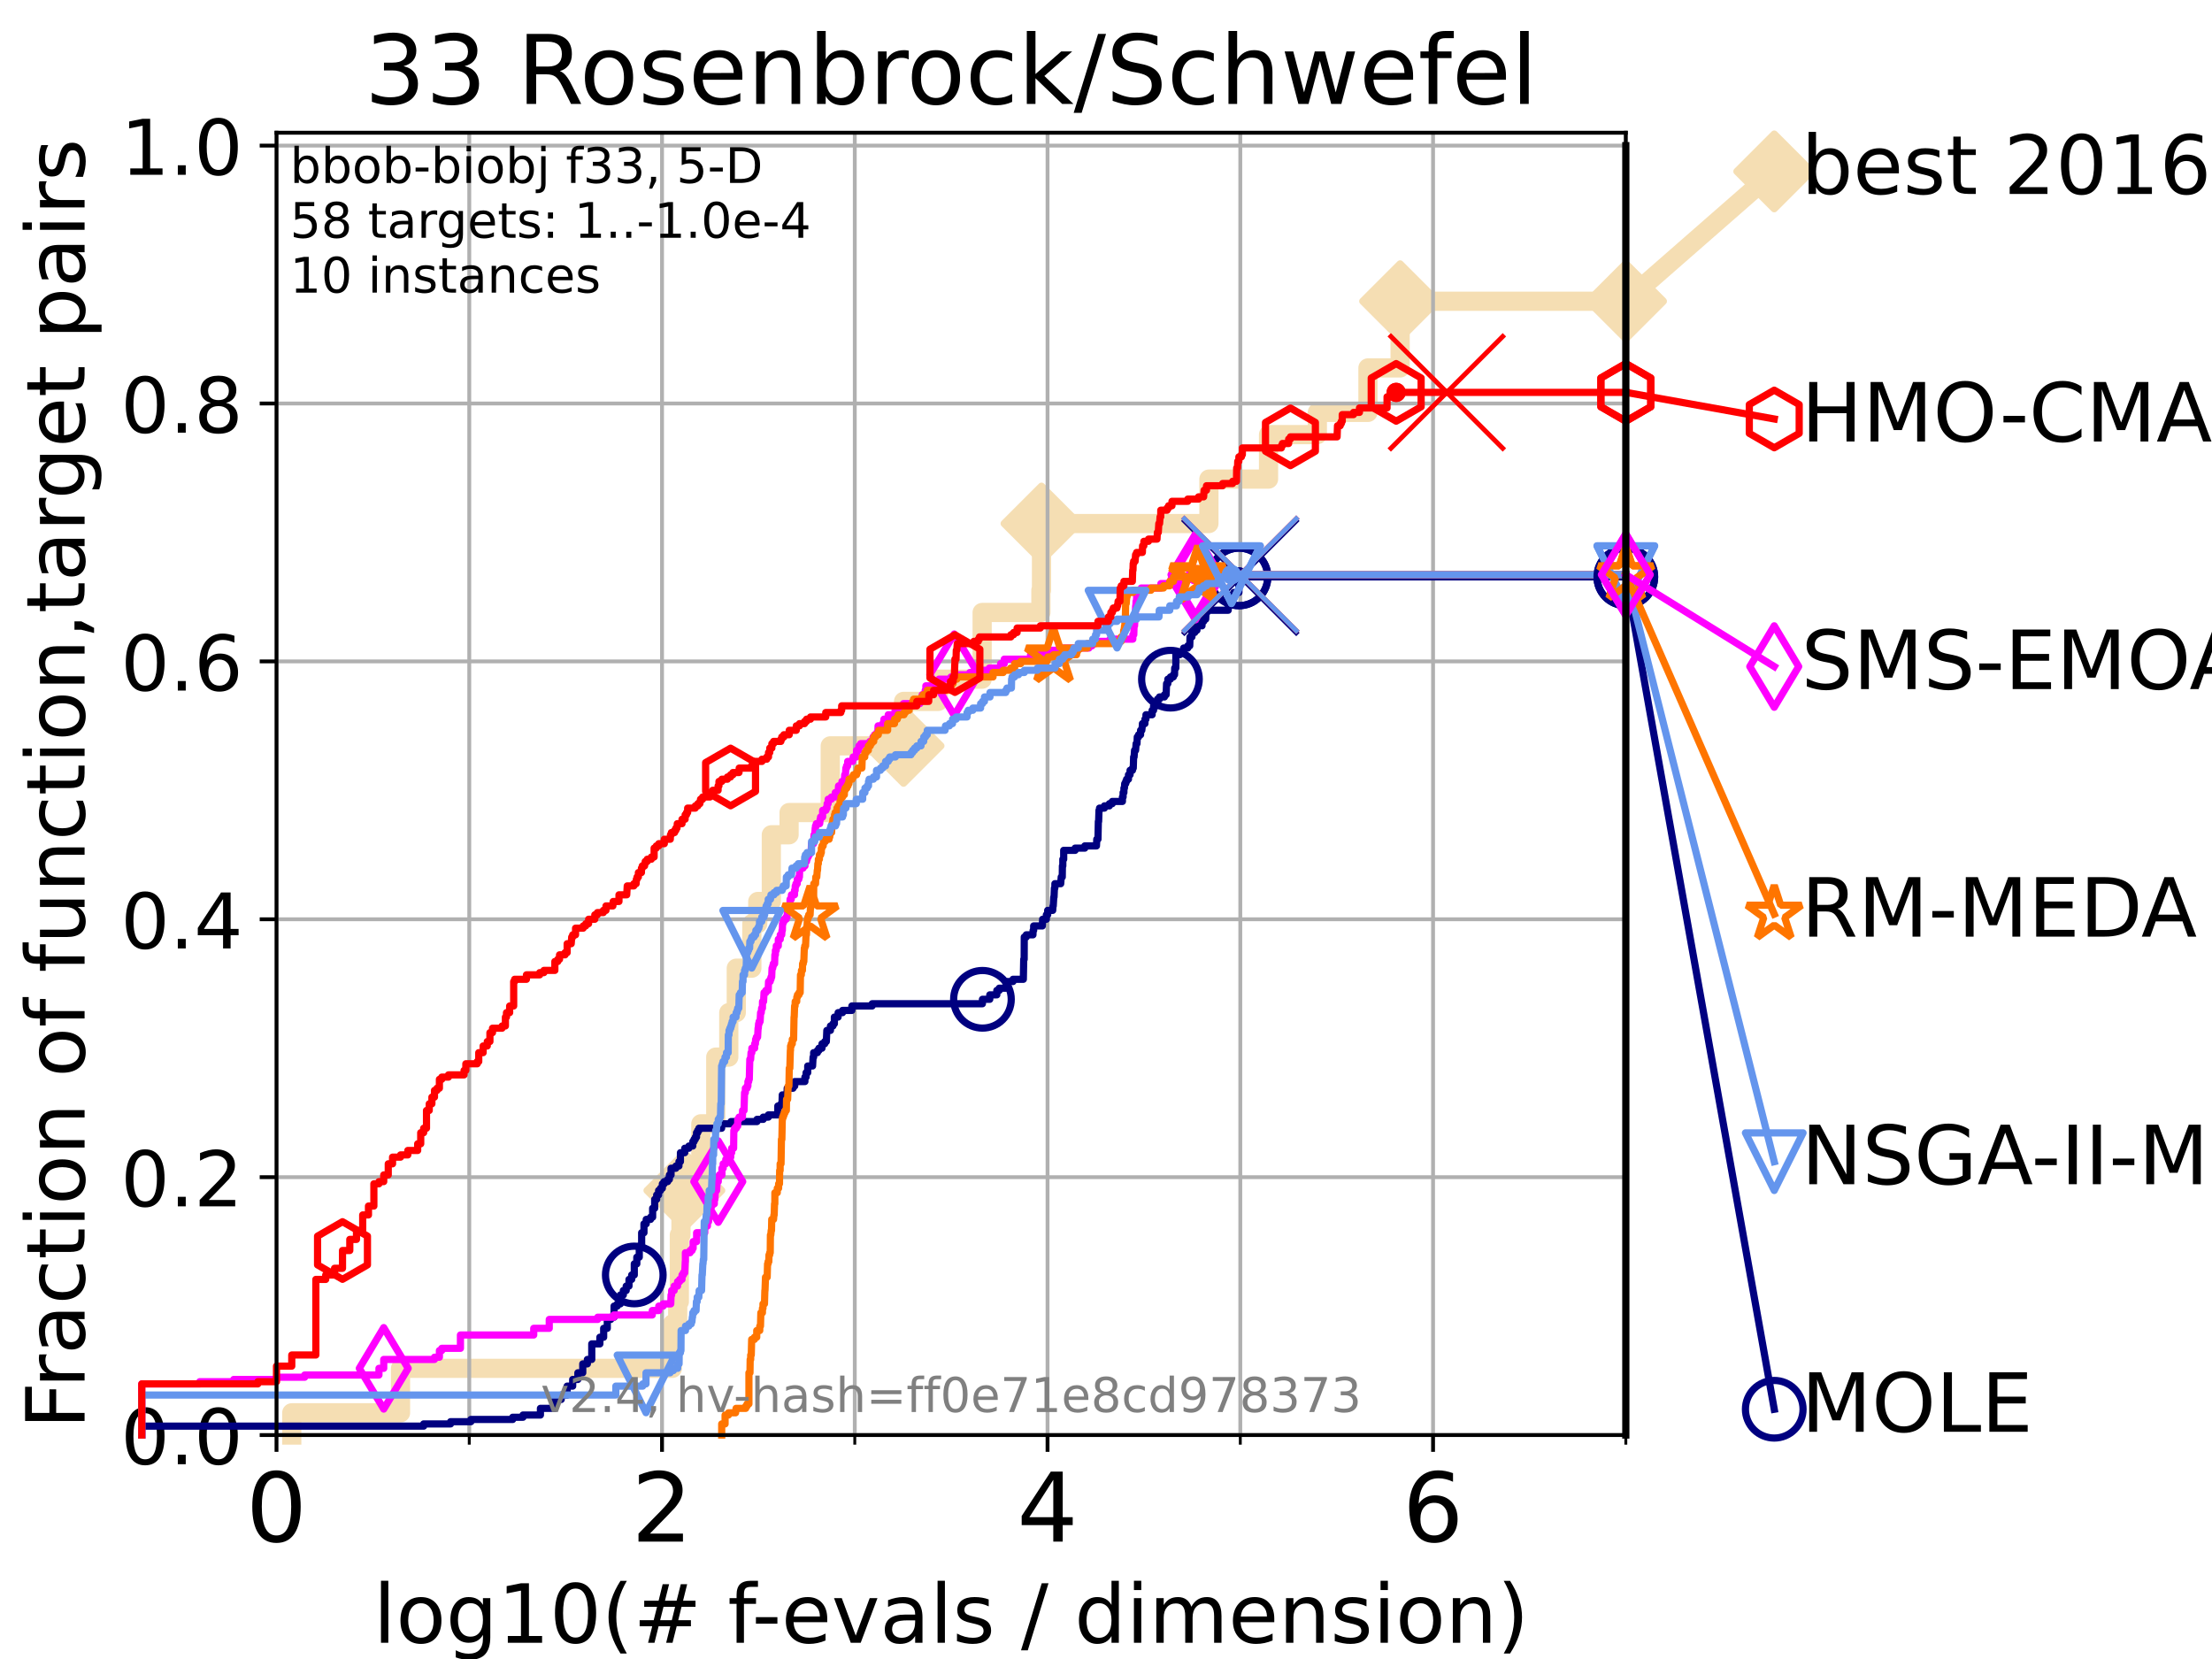 <?xml version="1.0" encoding="utf-8" standalone="no"?>
<!DOCTYPE svg PUBLIC "-//W3C//DTD SVG 1.1//EN"
  "http://www.w3.org/Graphics/SVG/1.1/DTD/svg11.dtd">
<!-- Created with matplotlib (https://matplotlib.org/) -->
<svg height="345.6pt" version="1.1" viewBox="0 0 460.8 345.6" width="460.8pt" xmlns="http://www.w3.org/2000/svg" xmlns:xlink="http://www.w3.org/1999/xlink">
 <defs>
  <style type="text/css">*{stroke-linecap:butt;stroke-linejoin:round;}</style>
 </defs>
 <g id="figure_1">
  <g id="patch_1">
   <path d="M 0 345.6 
L 460.8 345.6 
L 460.8 0 
L 0 0 
z
" style="fill:#ffffff;"/>
  </g>
  <g id="axes_1">
   <g id="patch_2">
    <path d="M 57.6 298.944 
L 338.688 298.944 
L 338.688 27.648 
L 57.6 27.648 
z
" style="fill:#ffffff;"/>
   </g>
   <g id="line2d_1">
    <path d="M 60.78 298.944 
L 60.78 294.313 
L 83.438 294.313 
L 83.438 285.05 
L 140.073 285.05 
L 140.073 275.788 
L 141.177 275.788 
L 141.177 271.157 
L 141.521 271.157 
L 141.521 257.263 
L 141.858 257.263 
L 141.858 248.001 
L 142.567 248.001 
L 142.567 243.37 
L 145.998 243.37 
L 145.998 234.107 
L 149.104 234.107 
L 149.104 220.214 
L 151.819 220.214 
L 151.819 210.951 
L 153.381 210.951 
L 153.381 201.689 
L 156.622 201.689 
L 156.622 192.426 
L 157.854 192.426 
L 157.854 187.795 
L 160.68 187.795 
L 160.68 173.901 
L 164.38 173.901 
L 164.38 169.27 
L 172.956 169.27 
L 172.956 155.377 
L 188.227 155.377 
L 188.227 146.114 
L 195.446 146.114 
L 195.446 141.483 
L 204.598 141.483 
L 204.598 127.589 
L 216.836 127.589 
L 216.836 122.958 
L 216.963 122.958 
L 216.963 109.065 
L 251.839 109.065 
L 251.839 99.802 
L 264.261 99.802 
L 264.261 90.54 
L 274.428 90.54 
L 274.428 85.909 
L 284.969 85.909 
L 284.969 76.646 
L 291.67 76.646 
L 291.67 62.753 
L 338.688 62.753 
" style="fill:none;stroke:#f5deb3;stroke-linecap:square;stroke-width:4;"/>
   </g>
   <g id="line2d_2">
    <defs>
     <path d="M -0 7.778 
L 7.778 0 
L 0 -7.778 
L -7.778 -0 
z
" id="m81e5ed8922" style="stroke:#f5deb3;stroke-linejoin:miter;stroke-width:1.5;"/>
    </defs>
    <g>
     <use style="fill:#f5deb3;stroke:#f5deb3;stroke-linejoin:miter;stroke-width:1.5;" x="142.567" xlink:href="#m81e5ed8922" y="248.001"/>
     <use style="fill:#f5deb3;stroke:#f5deb3;stroke-linejoin:miter;stroke-width:1.5;" x="188.227" xlink:href="#m81e5ed8922" y="155.377"/>
     <use style="fill:#f5deb3;stroke:#f5deb3;stroke-linejoin:miter;stroke-width:1.5;" x="216.963" xlink:href="#m81e5ed8922" y="109.065"/>
     <use style="fill:#f5deb3;stroke:#f5deb3;stroke-linejoin:miter;stroke-width:1.5;" x="291.67" xlink:href="#m81e5ed8922" y="62.753"/>
     <use style="fill:#f5deb3;stroke:#f5deb3;stroke-linejoin:miter;stroke-width:1.5;" x="338.688" xlink:href="#m81e5ed8922" y="62.753"/>
    </g>
   </g>
   <g id="line2d_3">
    <path style="fill:none;stroke:#f5deb3;stroke-linecap:square;stroke-width:4;"/>
    <g/>
   </g>
   <g id="line2d_4">
    <path d="M 338.688 62.753 
L 369.608 35.706 
" style="fill:none;stroke:#f5deb3;stroke-linecap:square;stroke-width:4;"/>
    <g>
     <use style="fill:#f5deb3;stroke:#f5deb3;stroke-linejoin:miter;stroke-width:1.5;" x="338.688" xlink:href="#m81e5ed8922" y="62.753"/>
     <use style="fill:#f5deb3;stroke:#f5deb3;stroke-linejoin:miter;stroke-width:1.5;" x="369.608" xlink:href="#m81e5ed8922" y="35.706"/>
    </g>
   </g>
   <g id="matplotlib.axis_1">
    <g id="xtick_1">
     <g id="line2d_5">
      <path clip-path="url(#p2b42198340)" d="M 57.6 298.944 
L 57.6 27.648 
" style="fill:none;stroke:#b0b0b0;stroke-linecap:square;stroke-width:0.8;"/>
     </g>
     <g id="line2d_6">
      <defs>
       <path d="M 0 0 
L 0 3.5 
" id="mca3aa6f91a" style="stroke:#000000;stroke-width:0.8;"/>
      </defs>
      <g>
       <use style="stroke:#000000;stroke-width:0.8;" x="57.6" xlink:href="#mca3aa6f91a" y="298.944"/>
      </g>
     </g>
     <g id="text_1">
      <!-- 0 -->
      <g transform="translate(51.237 321.141)scale(0.2 -0.2)">
       <defs>
        <path d="M 31.781 66.406 
Q 24.172 66.406 20.328 58.906 
Q 16.5 51.422 16.5 36.375 
Q 16.5 21.391 20.328 13.891 
Q 24.172 6.391 31.781 6.391 
Q 39.453 6.391 43.281 13.891 
Q 47.125 21.391 47.125 36.375 
Q 47.125 51.422 43.281 58.906 
Q 39.453 66.406 31.781 66.406 
z
M 31.781 74.219 
Q 44.047 74.219 50.516 64.516 
Q 56.984 54.828 56.984 36.375 
Q 56.984 17.969 50.516 8.266 
Q 44.047 -1.422 31.781 -1.422 
Q 19.531 -1.422 13.062 8.266 
Q 6.594 17.969 6.594 36.375 
Q 6.594 54.828 13.062 64.516 
Q 19.531 74.219 31.781 74.219 
z
" id="DejaVuSans-48"/>
       </defs>
       <use xlink:href="#DejaVuSans-48"/>
      </g>
     </g>
    </g>
    <g id="xtick_2">
     <g id="line2d_7">
      <path clip-path="url(#p2b42198340)" d="M 137.911 298.944 
L 137.911 27.648 
" style="fill:none;stroke:#b0b0b0;stroke-linecap:square;stroke-width:0.8;"/>
     </g>
     <g id="line2d_8">
      <g>
       <use style="stroke:#000000;stroke-width:0.8;" x="137.911" xlink:href="#mca3aa6f91a" y="298.944"/>
      </g>
     </g>
     <g id="text_2">
      <!-- 2 -->
      <g transform="translate(131.548 321.141)scale(0.2 -0.2)">
       <defs>
        <path d="M 19.188 8.297 
L 53.609 8.297 
L 53.609 0 
L 7.328 0 
L 7.328 8.297 
Q 12.938 14.109 22.625 23.891 
Q 32.328 33.688 34.812 36.531 
Q 39.547 41.844 41.422 45.531 
Q 43.312 49.219 43.312 52.781 
Q 43.312 58.594 39.234 62.25 
Q 35.156 65.922 28.609 65.922 
Q 23.969 65.922 18.812 64.312 
Q 13.672 62.703 7.812 59.422 
L 7.812 69.391 
Q 13.766 71.781 18.938 73 
Q 24.125 74.219 28.422 74.219 
Q 39.75 74.219 46.484 68.547 
Q 53.219 62.891 53.219 53.422 
Q 53.219 48.922 51.531 44.891 
Q 49.859 40.875 45.406 35.406 
Q 44.188 33.984 37.641 27.219 
Q 31.109 20.453 19.188 8.297 
z
" id="DejaVuSans-50"/>
       </defs>
       <use xlink:href="#DejaVuSans-50"/>
      </g>
     </g>
    </g>
    <g id="xtick_3">
     <g id="line2d_9">
      <path clip-path="url(#p2b42198340)" d="M 218.222 298.944 
L 218.222 27.648 
" style="fill:none;stroke:#b0b0b0;stroke-linecap:square;stroke-width:0.8;"/>
     </g>
     <g id="line2d_10">
      <g>
       <use style="stroke:#000000;stroke-width:0.8;" x="218.222" xlink:href="#mca3aa6f91a" y="298.944"/>
      </g>
     </g>
     <g id="text_3">
      <!-- 4 -->
      <g transform="translate(211.859 321.141)scale(0.2 -0.2)">
       <defs>
        <path d="M 37.797 64.312 
L 12.891 25.391 
L 37.797 25.391 
z
M 35.203 72.906 
L 47.609 72.906 
L 47.609 25.391 
L 58.016 25.391 
L 58.016 17.188 
L 47.609 17.188 
L 47.609 0 
L 37.797 0 
L 37.797 17.188 
L 4.891 17.188 
L 4.891 26.703 
z
" id="DejaVuSans-52"/>
       </defs>
       <use xlink:href="#DejaVuSans-52"/>
      </g>
     </g>
    </g>
    <g id="xtick_4">
     <g id="line2d_11">
      <path clip-path="url(#p2b42198340)" d="M 298.533 298.944 
L 298.533 27.648 
" style="fill:none;stroke:#b0b0b0;stroke-linecap:square;stroke-width:0.8;"/>
     </g>
     <g id="line2d_12">
      <g>
       <use style="stroke:#000000;stroke-width:0.8;" x="298.533" xlink:href="#mca3aa6f91a" y="298.944"/>
      </g>
     </g>
     <g id="text_4">
      <!-- 6 -->
      <g transform="translate(292.17 321.141)scale(0.2 -0.2)">
       <defs>
        <path d="M 33.016 40.375 
Q 26.375 40.375 22.484 35.828 
Q 18.609 31.297 18.609 23.391 
Q 18.609 15.531 22.484 10.953 
Q 26.375 6.391 33.016 6.391 
Q 39.656 6.391 43.531 10.953 
Q 47.406 15.531 47.406 23.391 
Q 47.406 31.297 43.531 35.828 
Q 39.656 40.375 33.016 40.375 
z
M 52.594 71.297 
L 52.594 62.312 
Q 48.875 64.062 45.094 64.984 
Q 41.312 65.922 37.594 65.922 
Q 27.828 65.922 22.672 59.328 
Q 17.531 52.734 16.797 39.406 
Q 19.672 43.656 24.016 45.922 
Q 28.375 48.188 33.594 48.188 
Q 44.578 48.188 50.953 41.516 
Q 57.328 34.859 57.328 23.391 
Q 57.328 12.156 50.688 5.359 
Q 44.047 -1.422 33.016 -1.422 
Q 20.359 -1.422 13.672 8.266 
Q 6.984 17.969 6.984 36.375 
Q 6.984 53.656 15.188 63.938 
Q 23.391 74.219 37.203 74.219 
Q 40.922 74.219 44.703 73.484 
Q 48.484 72.75 52.594 71.297 
z
" id="DejaVuSans-54"/>
       </defs>
       <use xlink:href="#DejaVuSans-54"/>
      </g>
     </g>
    </g>
    <g id="xtick_5">
     <g id="line2d_13">
      <path clip-path="url(#p2b42198340)" d="M 97.755 298.944 
L 97.755 27.648 
" style="fill:none;stroke:#b0b0b0;stroke-linecap:square;stroke-width:0.8;"/>
     </g>
     <g id="line2d_14">
      <defs>
       <path d="M 0 0 
L 0 2 
" id="m44ac3076c0" style="stroke:#000000;stroke-width:0.6;"/>
      </defs>
      <g>
       <use style="stroke:#000000;stroke-width:0.6;" x="97.755" xlink:href="#m44ac3076c0" y="298.944"/>
      </g>
     </g>
    </g>
    <g id="xtick_6">
     <g id="line2d_15">
      <path clip-path="url(#p2b42198340)" d="M 178.066 298.944 
L 178.066 27.648 
" style="fill:none;stroke:#b0b0b0;stroke-linecap:square;stroke-width:0.8;"/>
     </g>
     <g id="line2d_16">
      <g>
       <use style="stroke:#000000;stroke-width:0.6;" x="178.066" xlink:href="#m44ac3076c0" y="298.944"/>
      </g>
     </g>
    </g>
    <g id="xtick_7">
     <g id="line2d_17">
      <path clip-path="url(#p2b42198340)" d="M 258.377 298.944 
L 258.377 27.648 
" style="fill:none;stroke:#b0b0b0;stroke-linecap:square;stroke-width:0.8;"/>
     </g>
     <g id="line2d_18">
      <g>
       <use style="stroke:#000000;stroke-width:0.6;" x="258.377" xlink:href="#m44ac3076c0" y="298.944"/>
      </g>
     </g>
    </g>
    <g id="xtick_8">
     <g id="line2d_19">
      <path clip-path="url(#p2b42198340)" d="M 338.688 298.944 
L 338.688 27.648 
" style="fill:none;stroke:#b0b0b0;stroke-linecap:square;stroke-width:0.8;"/>
     </g>
     <g id="line2d_20">
      <g>
       <use style="stroke:#000000;stroke-width:0.6;" x="338.688" xlink:href="#m44ac3076c0" y="298.944"/>
      </g>
     </g>
    </g>
    <g id="text_5">
     <!-- log10(# f-evals / dimension) -->
     <g transform="translate(77.764 342.218)scale(0.17 -0.17)">
      <defs>
       <path d="M 9.422 75.984 
L 18.406 75.984 
L 18.406 0 
L 9.422 0 
z
" id="DejaVuSans-108"/>
       <path d="M 30.609 48.391 
Q 23.391 48.391 19.188 42.75 
Q 14.984 37.109 14.984 27.297 
Q 14.984 17.484 19.156 11.844 
Q 23.344 6.203 30.609 6.203 
Q 37.797 6.203 41.984 11.859 
Q 46.188 17.531 46.188 27.297 
Q 46.188 37.016 41.984 42.703 
Q 37.797 48.391 30.609 48.391 
z
M 30.609 56 
Q 42.328 56 49.016 48.375 
Q 55.719 40.766 55.719 27.297 
Q 55.719 13.875 49.016 6.219 
Q 42.328 -1.422 30.609 -1.422 
Q 18.844 -1.422 12.172 6.219 
Q 5.516 13.875 5.516 27.297 
Q 5.516 40.766 12.172 48.375 
Q 18.844 56 30.609 56 
z
" id="DejaVuSans-111"/>
       <path d="M 45.406 27.984 
Q 45.406 37.75 41.375 43.109 
Q 37.359 48.484 30.078 48.484 
Q 22.859 48.484 18.828 43.109 
Q 14.797 37.75 14.797 27.984 
Q 14.797 18.266 18.828 12.891 
Q 22.859 7.516 30.078 7.516 
Q 37.359 7.516 41.375 12.891 
Q 45.406 18.266 45.406 27.984 
z
M 54.391 6.781 
Q 54.391 -7.172 48.188 -13.984 
Q 42 -20.797 29.203 -20.797 
Q 24.469 -20.797 20.266 -20.094 
Q 16.062 -19.391 12.109 -17.922 
L 12.109 -9.188 
Q 16.062 -11.328 19.922 -12.344 
Q 23.781 -13.375 27.781 -13.375 
Q 36.625 -13.375 41.016 -8.766 
Q 45.406 -4.156 45.406 5.172 
L 45.406 9.625 
Q 42.625 4.781 38.281 2.391 
Q 33.938 0 27.875 0 
Q 17.828 0 11.672 7.656 
Q 5.516 15.328 5.516 27.984 
Q 5.516 40.672 11.672 48.328 
Q 17.828 56 27.875 56 
Q 33.938 56 38.281 53.609 
Q 42.625 51.219 45.406 46.391 
L 45.406 54.688 
L 54.391 54.688 
z
" id="DejaVuSans-103"/>
       <path d="M 12.406 8.297 
L 28.516 8.297 
L 28.516 63.922 
L 10.984 60.406 
L 10.984 69.391 
L 28.422 72.906 
L 38.281 72.906 
L 38.281 8.297 
L 54.391 8.297 
L 54.391 0 
L 12.406 0 
z
" id="DejaVuSans-49"/>
       <path d="M 31 75.875 
Q 24.469 64.656 21.281 53.656 
Q 18.109 42.672 18.109 31.391 
Q 18.109 20.125 21.312 9.062 
Q 24.516 -2 31 -13.188 
L 23.188 -13.188 
Q 15.875 -1.703 12.234 9.375 
Q 8.594 20.453 8.594 31.391 
Q 8.594 42.281 12.203 53.312 
Q 15.828 64.359 23.188 75.875 
z
" id="DejaVuSans-40"/>
       <path d="M 51.125 44 
L 36.922 44 
L 32.812 27.688 
L 47.125 27.688 
z
M 43.797 71.781 
L 38.719 51.516 
L 52.984 51.516 
L 58.109 71.781 
L 65.922 71.781 
L 60.891 51.516 
L 76.125 51.516 
L 76.125 44 
L 58.984 44 
L 54.984 27.688 
L 70.516 27.688 
L 70.516 20.219 
L 53.078 20.219 
L 48 0 
L 40.188 0 
L 45.219 20.219 
L 30.906 20.219 
L 25.875 0 
L 18.016 0 
L 23.094 20.219 
L 7.719 20.219 
L 7.719 27.688 
L 24.906 27.688 
L 29 44 
L 13.281 44 
L 13.281 51.516 
L 30.906 51.516 
L 35.891 71.781 
z
" id="DejaVuSans-35"/>
       <path id="DejaVuSans-32"/>
       <path d="M 37.109 75.984 
L 37.109 68.5 
L 28.516 68.5 
Q 23.688 68.5 21.797 66.547 
Q 19.922 64.594 19.922 59.516 
L 19.922 54.688 
L 34.719 54.688 
L 34.719 47.703 
L 19.922 47.703 
L 19.922 0 
L 10.891 0 
L 10.891 47.703 
L 2.297 47.703 
L 2.297 54.688 
L 10.891 54.688 
L 10.891 58.5 
Q 10.891 67.625 15.141 71.797 
Q 19.391 75.984 28.609 75.984 
z
" id="DejaVuSans-102"/>
       <path d="M 4.891 31.391 
L 31.203 31.391 
L 31.203 23.391 
L 4.891 23.391 
z
" id="DejaVuSans-45"/>
       <path d="M 56.203 29.594 
L 56.203 25.203 
L 14.891 25.203 
Q 15.484 15.922 20.484 11.062 
Q 25.484 6.203 34.422 6.203 
Q 39.594 6.203 44.453 7.469 
Q 49.312 8.734 54.109 11.281 
L 54.109 2.781 
Q 49.266 0.734 44.188 -0.344 
Q 39.109 -1.422 33.891 -1.422 
Q 20.797 -1.422 13.156 6.188 
Q 5.516 13.812 5.516 26.812 
Q 5.516 40.234 12.766 48.109 
Q 20.016 56 32.328 56 
Q 43.359 56 49.781 48.891 
Q 56.203 41.797 56.203 29.594 
z
M 47.219 32.234 
Q 47.125 39.594 43.094 43.984 
Q 39.062 48.391 32.422 48.391 
Q 24.906 48.391 20.391 44.141 
Q 15.875 39.891 15.188 32.172 
z
" id="DejaVuSans-101"/>
       <path d="M 2.984 54.688 
L 12.5 54.688 
L 29.594 8.797 
L 46.688 54.688 
L 56.203 54.688 
L 35.688 0 
L 23.484 0 
z
" id="DejaVuSans-118"/>
       <path d="M 34.281 27.484 
Q 23.391 27.484 19.188 25 
Q 14.984 22.516 14.984 16.5 
Q 14.984 11.719 18.141 8.906 
Q 21.297 6.109 26.703 6.109 
Q 34.188 6.109 38.703 11.406 
Q 43.219 16.703 43.219 25.484 
L 43.219 27.484 
z
M 52.203 31.203 
L 52.203 0 
L 43.219 0 
L 43.219 8.297 
Q 40.141 3.328 35.547 0.953 
Q 30.953 -1.422 24.312 -1.422 
Q 15.922 -1.422 10.953 3.297 
Q 6 8.016 6 15.922 
Q 6 25.141 12.172 29.828 
Q 18.359 34.516 30.609 34.516 
L 43.219 34.516 
L 43.219 35.406 
Q 43.219 41.609 39.141 45 
Q 35.062 48.391 27.688 48.391 
Q 23 48.391 18.547 47.266 
Q 14.109 46.141 10.016 43.891 
L 10.016 52.203 
Q 14.938 54.109 19.578 55.047 
Q 24.219 56 28.609 56 
Q 40.484 56 46.344 49.844 
Q 52.203 43.703 52.203 31.203 
z
" id="DejaVuSans-97"/>
       <path d="M 44.281 53.078 
L 44.281 44.578 
Q 40.484 46.531 36.375 47.5 
Q 32.281 48.484 27.875 48.484 
Q 21.188 48.484 17.844 46.438 
Q 14.5 44.391 14.5 40.281 
Q 14.5 37.156 16.891 35.375 
Q 19.281 33.594 26.516 31.984 
L 29.594 31.297 
Q 39.156 29.25 43.188 25.516 
Q 47.219 21.781 47.219 15.094 
Q 47.219 7.469 41.188 3.016 
Q 35.156 -1.422 24.609 -1.422 
Q 20.219 -1.422 15.453 -0.562 
Q 10.688 0.297 5.422 2 
L 5.422 11.281 
Q 10.406 8.688 15.234 7.391 
Q 20.062 6.109 24.812 6.109 
Q 31.156 6.109 34.562 8.281 
Q 37.984 10.453 37.984 14.406 
Q 37.984 18.062 35.516 20.016 
Q 33.062 21.969 24.703 23.781 
L 21.578 24.516 
Q 13.234 26.266 9.516 29.906 
Q 5.812 33.547 5.812 39.891 
Q 5.812 47.609 11.281 51.797 
Q 16.75 56 26.812 56 
Q 31.781 56 36.172 55.266 
Q 40.578 54.547 44.281 53.078 
z
" id="DejaVuSans-115"/>
       <path d="M 25.391 72.906 
L 33.688 72.906 
L 8.297 -9.281 
L 0 -9.281 
z
" id="DejaVuSans-47"/>
       <path d="M 45.406 46.391 
L 45.406 75.984 
L 54.391 75.984 
L 54.391 0 
L 45.406 0 
L 45.406 8.203 
Q 42.578 3.328 38.25 0.953 
Q 33.938 -1.422 27.875 -1.422 
Q 17.969 -1.422 11.734 6.484 
Q 5.516 14.406 5.516 27.297 
Q 5.516 40.188 11.734 48.094 
Q 17.969 56 27.875 56 
Q 33.938 56 38.25 53.625 
Q 42.578 51.266 45.406 46.391 
z
M 14.797 27.297 
Q 14.797 17.391 18.875 11.75 
Q 22.953 6.109 30.078 6.109 
Q 37.203 6.109 41.297 11.75 
Q 45.406 17.391 45.406 27.297 
Q 45.406 37.203 41.297 42.844 
Q 37.203 48.484 30.078 48.484 
Q 22.953 48.484 18.875 42.844 
Q 14.797 37.203 14.797 27.297 
z
" id="DejaVuSans-100"/>
       <path d="M 9.422 54.688 
L 18.406 54.688 
L 18.406 0 
L 9.422 0 
z
M 9.422 75.984 
L 18.406 75.984 
L 18.406 64.594 
L 9.422 64.594 
z
" id="DejaVuSans-105"/>
       <path d="M 52 44.188 
Q 55.375 50.25 60.062 53.125 
Q 64.75 56 71.094 56 
Q 79.641 56 84.281 50.016 
Q 88.922 44.047 88.922 33.016 
L 88.922 0 
L 79.891 0 
L 79.891 32.719 
Q 79.891 40.578 77.094 44.375 
Q 74.312 48.188 68.609 48.188 
Q 61.625 48.188 57.562 43.547 
Q 53.516 38.922 53.516 30.906 
L 53.516 0 
L 44.484 0 
L 44.484 32.719 
Q 44.484 40.625 41.703 44.406 
Q 38.922 48.188 33.109 48.188 
Q 26.219 48.188 22.156 43.531 
Q 18.109 38.875 18.109 30.906 
L 18.109 0 
L 9.078 0 
L 9.078 54.688 
L 18.109 54.688 
L 18.109 46.188 
Q 21.188 51.219 25.484 53.609 
Q 29.781 56 35.688 56 
Q 41.656 56 45.828 52.969 
Q 50 49.953 52 44.188 
z
" id="DejaVuSans-109"/>
       <path d="M 54.891 33.016 
L 54.891 0 
L 45.906 0 
L 45.906 32.719 
Q 45.906 40.484 42.875 44.328 
Q 39.844 48.188 33.797 48.188 
Q 26.516 48.188 22.312 43.547 
Q 18.109 38.922 18.109 30.906 
L 18.109 0 
L 9.078 0 
L 9.078 54.688 
L 18.109 54.688 
L 18.109 46.188 
Q 21.344 51.125 25.703 53.562 
Q 30.078 56 35.797 56 
Q 45.219 56 50.047 50.172 
Q 54.891 44.344 54.891 33.016 
z
" id="DejaVuSans-110"/>
       <path d="M 8.016 75.875 
L 15.828 75.875 
Q 23.141 64.359 26.781 53.312 
Q 30.422 42.281 30.422 31.391 
Q 30.422 20.453 26.781 9.375 
Q 23.141 -1.703 15.828 -13.188 
L 8.016 -13.188 
Q 14.5 -2 17.703 9.062 
Q 20.906 20.125 20.906 31.391 
Q 20.906 42.672 17.703 53.656 
Q 14.5 64.656 8.016 75.875 
z
" id="DejaVuSans-41"/>
      </defs>
      <use xlink:href="#DejaVuSans-108"/>
      <use x="27.783" xlink:href="#DejaVuSans-111"/>
      <use x="88.965" xlink:href="#DejaVuSans-103"/>
      <use x="152.441" xlink:href="#DejaVuSans-49"/>
      <use x="216.064" xlink:href="#DejaVuSans-48"/>
      <use x="279.688" xlink:href="#DejaVuSans-40"/>
      <use x="318.701" xlink:href="#DejaVuSans-35"/>
      <use x="402.49" xlink:href="#DejaVuSans-32"/>
      <use x="434.277" xlink:href="#DejaVuSans-102"/>
      <use x="463.982" xlink:href="#DejaVuSans-45"/>
      <use x="500.066" xlink:href="#DejaVuSans-101"/>
      <use x="561.59" xlink:href="#DejaVuSans-118"/>
      <use x="620.77" xlink:href="#DejaVuSans-97"/>
      <use x="682.049" xlink:href="#DejaVuSans-108"/>
      <use x="709.832" xlink:href="#DejaVuSans-115"/>
      <use x="761.932" xlink:href="#DejaVuSans-32"/>
      <use x="793.719" xlink:href="#DejaVuSans-47"/>
      <use x="827.41" xlink:href="#DejaVuSans-32"/>
      <use x="859.197" xlink:href="#DejaVuSans-100"/>
      <use x="922.674" xlink:href="#DejaVuSans-105"/>
      <use x="950.457" xlink:href="#DejaVuSans-109"/>
      <use x="1047.869" xlink:href="#DejaVuSans-101"/>
      <use x="1109.393" xlink:href="#DejaVuSans-110"/>
      <use x="1172.771" xlink:href="#DejaVuSans-115"/>
      <use x="1224.871" xlink:href="#DejaVuSans-105"/>
      <use x="1252.654" xlink:href="#DejaVuSans-111"/>
      <use x="1313.836" xlink:href="#DejaVuSans-110"/>
      <use x="1377.215" xlink:href="#DejaVuSans-41"/>
     </g>
    </g>
   </g>
   <g id="matplotlib.axis_2">
    <g id="ytick_1">
     <g id="line2d_21">
      <path clip-path="url(#p2b42198340)" d="M 57.6 298.944 
L 338.688 298.944 
" style="fill:none;stroke:#b0b0b0;stroke-linecap:square;stroke-width:0.8;"/>
     </g>
     <g id="line2d_22">
      <defs>
       <path d="M 0 0 
L -3.5 0 
" id="m7607fb6353" style="stroke:#000000;stroke-width:0.8;"/>
      </defs>
      <g>
       <use style="stroke:#000000;stroke-width:0.8;" x="57.6" xlink:href="#m7607fb6353" y="298.944"/>
      </g>
     </g>
     <g id="text_6">
      <!-- 0.0 -->
      <g transform="translate(25.155 305.023)scale(0.16 -0.16)">
       <defs>
        <path d="M 10.688 12.406 
L 21 12.406 
L 21 0 
L 10.688 0 
z
" id="DejaVuSans-46"/>
       </defs>
       <use xlink:href="#DejaVuSans-48"/>
       <use x="63.623" xlink:href="#DejaVuSans-46"/>
       <use x="95.41" xlink:href="#DejaVuSans-48"/>
      </g>
     </g>
    </g>
    <g id="ytick_2">
     <g id="line2d_23">
      <path clip-path="url(#p2b42198340)" d="M 57.6 245.222 
L 338.688 245.222 
" style="fill:none;stroke:#b0b0b0;stroke-linecap:square;stroke-width:0.8;"/>
     </g>
     <g id="line2d_24">
      <g>
       <use style="stroke:#000000;stroke-width:0.8;" x="57.6" xlink:href="#m7607fb6353" y="245.222"/>
      </g>
     </g>
     <g id="text_7">
      <!-- 0.2 -->
      <g transform="translate(25.155 251.301)scale(0.16 -0.16)">
       <use xlink:href="#DejaVuSans-48"/>
       <use x="63.623" xlink:href="#DejaVuSans-46"/>
       <use x="95.41" xlink:href="#DejaVuSans-50"/>
      </g>
     </g>
    </g>
    <g id="ytick_3">
     <g id="line2d_25">
      <path clip-path="url(#p2b42198340)" d="M 57.6 191.5 
L 338.688 191.5 
" style="fill:none;stroke:#b0b0b0;stroke-linecap:square;stroke-width:0.8;"/>
     </g>
     <g id="line2d_26">
      <g>
       <use style="stroke:#000000;stroke-width:0.8;" x="57.6" xlink:href="#m7607fb6353" y="191.5"/>
      </g>
     </g>
     <g id="text_8">
      <!-- 0.4 -->
      <g transform="translate(25.155 197.579)scale(0.16 -0.16)">
       <use xlink:href="#DejaVuSans-48"/>
       <use x="63.623" xlink:href="#DejaVuSans-46"/>
       <use x="95.41" xlink:href="#DejaVuSans-52"/>
      </g>
     </g>
    </g>
    <g id="ytick_4">
     <g id="line2d_27">
      <path clip-path="url(#p2b42198340)" d="M 57.6 137.778 
L 338.688 137.778 
" style="fill:none;stroke:#b0b0b0;stroke-linecap:square;stroke-width:0.8;"/>
     </g>
     <g id="line2d_28">
      <g>
       <use style="stroke:#000000;stroke-width:0.8;" x="57.6" xlink:href="#m7607fb6353" y="137.778"/>
      </g>
     </g>
     <g id="text_9">
      <!-- 0.6 -->
      <g transform="translate(25.155 143.857)scale(0.16 -0.16)">
       <use xlink:href="#DejaVuSans-48"/>
       <use x="63.623" xlink:href="#DejaVuSans-46"/>
       <use x="95.41" xlink:href="#DejaVuSans-54"/>
      </g>
     </g>
    </g>
    <g id="ytick_5">
     <g id="line2d_29">
      <path clip-path="url(#p2b42198340)" d="M 57.6 84.056 
L 338.688 84.056 
" style="fill:none;stroke:#b0b0b0;stroke-linecap:square;stroke-width:0.8;"/>
     </g>
     <g id="line2d_30">
      <g>
       <use style="stroke:#000000;stroke-width:0.8;" x="57.6" xlink:href="#m7607fb6353" y="84.056"/>
      </g>
     </g>
     <g id="text_10">
      <!-- 0.8 -->
      <g transform="translate(25.155 90.135)scale(0.16 -0.16)">
       <defs>
        <path d="M 31.781 34.625 
Q 24.75 34.625 20.719 30.859 
Q 16.703 27.094 16.703 20.516 
Q 16.703 13.922 20.719 10.156 
Q 24.75 6.391 31.781 6.391 
Q 38.812 6.391 42.859 10.172 
Q 46.922 13.969 46.922 20.516 
Q 46.922 27.094 42.891 30.859 
Q 38.875 34.625 31.781 34.625 
z
M 21.922 38.812 
Q 15.578 40.375 12.031 44.719 
Q 8.5 49.078 8.5 55.328 
Q 8.5 64.062 14.719 69.141 
Q 20.953 74.219 31.781 74.219 
Q 42.672 74.219 48.875 69.141 
Q 55.078 64.062 55.078 55.328 
Q 55.078 49.078 51.531 44.719 
Q 48 40.375 41.703 38.812 
Q 48.828 37.156 52.797 32.312 
Q 56.781 27.484 56.781 20.516 
Q 56.781 9.906 50.312 4.234 
Q 43.844 -1.422 31.781 -1.422 
Q 19.734 -1.422 13.25 4.234 
Q 6.781 9.906 6.781 20.516 
Q 6.781 27.484 10.781 32.312 
Q 14.797 37.156 21.922 38.812 
z
M 18.312 54.391 
Q 18.312 48.734 21.844 45.562 
Q 25.391 42.391 31.781 42.391 
Q 38.141 42.391 41.719 45.562 
Q 45.312 48.734 45.312 54.391 
Q 45.312 60.062 41.719 63.234 
Q 38.141 66.406 31.781 66.406 
Q 25.391 66.406 21.844 63.234 
Q 18.312 60.062 18.312 54.391 
z
" id="DejaVuSans-56"/>
       </defs>
       <use xlink:href="#DejaVuSans-48"/>
       <use x="63.623" xlink:href="#DejaVuSans-46"/>
       <use x="95.41" xlink:href="#DejaVuSans-56"/>
      </g>
     </g>
    </g>
    <g id="ytick_6">
     <g id="line2d_31">
      <path clip-path="url(#p2b42198340)" d="M 57.6 30.334 
L 338.688 30.334 
" style="fill:none;stroke:#b0b0b0;stroke-linecap:square;stroke-width:0.8;"/>
     </g>
     <g id="line2d_32">
      <g>
       <use style="stroke:#000000;stroke-width:0.8;" x="57.6" xlink:href="#m7607fb6353" y="30.334"/>
      </g>
     </g>
     <g id="text_11">
      <!-- 1.0 -->
      <g transform="translate(25.155 36.413)scale(0.16 -0.16)">
       <use xlink:href="#DejaVuSans-49"/>
       <use x="63.623" xlink:href="#DejaVuSans-46"/>
       <use x="95.41" xlink:href="#DejaVuSans-48"/>
      </g>
     </g>
    </g>
    <g id="text_12">
     <!-- Fraction of function,target pairs -->
     <g transform="translate(17.62 297.681)rotate(-90)scale(0.17 -0.17)">
      <defs>
       <path d="M 9.812 72.906 
L 51.703 72.906 
L 51.703 64.594 
L 19.672 64.594 
L 19.672 43.109 
L 48.578 43.109 
L 48.578 34.812 
L 19.672 34.812 
L 19.672 0 
L 9.812 0 
z
" id="DejaVuSans-70"/>
       <path d="M 41.109 46.297 
Q 39.594 47.172 37.812 47.578 
Q 36.031 48 33.891 48 
Q 26.266 48 22.188 43.047 
Q 18.109 38.094 18.109 28.812 
L 18.109 0 
L 9.078 0 
L 9.078 54.688 
L 18.109 54.688 
L 18.109 46.188 
Q 20.953 51.172 25.484 53.578 
Q 30.031 56 36.531 56 
Q 37.453 56 38.578 55.875 
Q 39.703 55.766 41.062 55.516 
z
" id="DejaVuSans-114"/>
       <path d="M 48.781 52.594 
L 48.781 44.188 
Q 44.969 46.297 41.141 47.344 
Q 37.312 48.391 33.406 48.391 
Q 24.656 48.391 19.812 42.844 
Q 14.984 37.312 14.984 27.297 
Q 14.984 17.281 19.812 11.734 
Q 24.656 6.203 33.406 6.203 
Q 37.312 6.203 41.141 7.25 
Q 44.969 8.297 48.781 10.406 
L 48.781 2.094 
Q 45.016 0.344 40.984 -0.531 
Q 36.969 -1.422 32.422 -1.422 
Q 20.062 -1.422 12.781 6.344 
Q 5.516 14.109 5.516 27.297 
Q 5.516 40.672 12.859 48.328 
Q 20.219 56 33.016 56 
Q 37.156 56 41.109 55.141 
Q 45.062 54.297 48.781 52.594 
z
" id="DejaVuSans-99"/>
       <path d="M 18.312 70.219 
L 18.312 54.688 
L 36.812 54.688 
L 36.812 47.703 
L 18.312 47.703 
L 18.312 18.016 
Q 18.312 11.328 20.141 9.422 
Q 21.969 7.516 27.594 7.516 
L 36.812 7.516 
L 36.812 0 
L 27.594 0 
Q 17.188 0 13.234 3.875 
Q 9.281 7.766 9.281 18.016 
L 9.281 47.703 
L 2.688 47.703 
L 2.688 54.688 
L 9.281 54.688 
L 9.281 70.219 
z
" id="DejaVuSans-116"/>
       <path d="M 8.5 21.578 
L 8.5 54.688 
L 17.484 54.688 
L 17.484 21.922 
Q 17.484 14.156 20.5 10.266 
Q 23.531 6.391 29.594 6.391 
Q 36.859 6.391 41.078 11.031 
Q 45.312 15.672 45.312 23.688 
L 45.312 54.688 
L 54.297 54.688 
L 54.297 0 
L 45.312 0 
L 45.312 8.406 
Q 42.047 3.422 37.719 1 
Q 33.406 -1.422 27.688 -1.422 
Q 18.266 -1.422 13.375 4.438 
Q 8.5 10.297 8.5 21.578 
z
M 31.109 56 
z
" id="DejaVuSans-117"/>
       <path d="M 11.719 12.406 
L 22.016 12.406 
L 22.016 4 
L 14.016 -11.625 
L 7.719 -11.625 
L 11.719 4 
z
" id="DejaVuSans-44"/>
       <path d="M 18.109 8.203 
L 18.109 -20.797 
L 9.078 -20.797 
L 9.078 54.688 
L 18.109 54.688 
L 18.109 46.391 
Q 20.953 51.266 25.266 53.625 
Q 29.594 56 35.594 56 
Q 45.562 56 51.781 48.094 
Q 58.016 40.188 58.016 27.297 
Q 58.016 14.406 51.781 6.484 
Q 45.562 -1.422 35.594 -1.422 
Q 29.594 -1.422 25.266 0.953 
Q 20.953 3.328 18.109 8.203 
z
M 48.688 27.297 
Q 48.688 37.203 44.609 42.844 
Q 40.531 48.484 33.406 48.484 
Q 26.266 48.484 22.188 42.844 
Q 18.109 37.203 18.109 27.297 
Q 18.109 17.391 22.188 11.75 
Q 26.266 6.109 33.406 6.109 
Q 40.531 6.109 44.609 11.75 
Q 48.688 17.391 48.688 27.297 
z
" id="DejaVuSans-112"/>
      </defs>
      <use xlink:href="#DejaVuSans-70"/>
      <use x="50.27" xlink:href="#DejaVuSans-114"/>
      <use x="91.383" xlink:href="#DejaVuSans-97"/>
      <use x="152.662" xlink:href="#DejaVuSans-99"/>
      <use x="207.643" xlink:href="#DejaVuSans-116"/>
      <use x="246.852" xlink:href="#DejaVuSans-105"/>
      <use x="274.635" xlink:href="#DejaVuSans-111"/>
      <use x="335.816" xlink:href="#DejaVuSans-110"/>
      <use x="399.195" xlink:href="#DejaVuSans-32"/>
      <use x="430.982" xlink:href="#DejaVuSans-111"/>
      <use x="492.164" xlink:href="#DejaVuSans-102"/>
      <use x="527.369" xlink:href="#DejaVuSans-32"/>
      <use x="559.156" xlink:href="#DejaVuSans-102"/>
      <use x="594.361" xlink:href="#DejaVuSans-117"/>
      <use x="657.74" xlink:href="#DejaVuSans-110"/>
      <use x="721.119" xlink:href="#DejaVuSans-99"/>
      <use x="776.1" xlink:href="#DejaVuSans-116"/>
      <use x="815.309" xlink:href="#DejaVuSans-105"/>
      <use x="843.092" xlink:href="#DejaVuSans-111"/>
      <use x="904.273" xlink:href="#DejaVuSans-110"/>
      <use x="967.652" xlink:href="#DejaVuSans-44"/>
      <use x="999.439" xlink:href="#DejaVuSans-116"/>
      <use x="1038.648" xlink:href="#DejaVuSans-97"/>
      <use x="1099.928" xlink:href="#DejaVuSans-114"/>
      <use x="1139.291" xlink:href="#DejaVuSans-103"/>
      <use x="1202.768" xlink:href="#DejaVuSans-101"/>
      <use x="1264.291" xlink:href="#DejaVuSans-116"/>
      <use x="1303.5" xlink:href="#DejaVuSans-32"/>
      <use x="1335.287" xlink:href="#DejaVuSans-112"/>
      <use x="1398.764" xlink:href="#DejaVuSans-97"/>
      <use x="1460.043" xlink:href="#DejaVuSans-105"/>
      <use x="1487.826" xlink:href="#DejaVuSans-114"/>
      <use x="1528.939" xlink:href="#DejaVuSans-115"/>
     </g>
    </g>
   </g>
   <g id="line2d_33">
    <defs>
     <path d="M 0 1.5 
C 0.398 1.5 0.779 1.342 1.061 1.061 
C 1.342 0.779 1.5 0.398 1.5 0 
C 1.5 -0.398 1.342 -0.779 1.061 -1.061 
C 0.779 -1.342 0.398 -1.5 0 -1.5 
C -0.398 -1.5 -0.779 -1.342 -1.061 -1.061 
C -1.342 -0.779 -1.5 -0.398 -1.5 0 
C -1.5 0.398 -1.342 0.779 -1.061 1.061 
C -0.779 1.342 -0.398 1.5 0 1.5 
z
" id="m643353cbf5" style="stroke:#f5deb3;"/>
    </defs>
    <g>
     <use style="fill:#f5deb3;stroke:#f5deb3;" x="291.67" xlink:href="#m643353cbf5" y="62.753"/>
     <use style="fill:#f5deb3;stroke:#f5deb3;" x="291.67" xlink:href="#m643353cbf5" y="62.753"/>
    </g>
   </g>
   <g id="line2d_34">
    <defs>
     <path d="M 0 1.5 
C 0.398 1.5 0.779 1.342 1.061 1.061 
C 1.342 0.779 1.5 0.398 1.5 0 
C 1.5 -0.398 1.342 -0.779 1.061 -1.061 
C 0.779 -1.342 0.398 -1.5 0 -1.5 
C -0.398 -1.5 -0.779 -1.342 -1.061 -1.061 
C -1.342 -0.779 -1.5 -0.398 -1.5 0 
C -1.5 0.398 -1.342 0.779 -1.061 1.061 
C -0.779 1.342 -0.398 1.5 0 1.5 
z
" id="ma778e0119f" style="stroke:#000080;"/>
    </defs>
    <g>
     <use style="fill:#000080;stroke:#000080;" x="258.1" xlink:href="#ma778e0119f" y="120.179"/>
     <use style="fill:#000080;stroke:#000080;" x="258.1" xlink:href="#ma778e0119f" y="120.179"/>
    </g>
   </g>
   <g id="line2d_35">
    <path d="M 29.533 298.944 
L 29.533 297.092 
L 88.256 297.092 
L 88.256 296.628 
L 93.864 296.628 
L 93.864 296.165 
L 98.101 296.165 
L 98.101 295.702 
L 106.803 295.702 
L 106.803 295.239 
L 108.949 295.239 
L 108.949 294.776 
L 112.581 294.776 
L 112.581 293.387 
L 115.586 293.387 
L 115.586 291.534 
L 116.914 291.534 
L 116.914 290.608 
L 118.149 290.608 
L 118.149 288.755 
L 119.301 288.755 
L 119.301 287.366 
L 120.382 287.366 
L 120.382 285.977 
L 121.4 285.977 
L 121.4 284.124 
L 122.362 284.124 
L 122.362 283.198 
L 123.274 283.198 
L 123.274 279.956 
L 124.965 279.956 
L 124.965 278.567 
L 125.753 278.567 
L 125.753 276.714 
L 126.507 276.714 
L 126.507 274.862 
L 127.229 274.862 
L 127.229 274.399 
L 127.923 274.399 
L 127.923 272.083 
L 128.591 272.083 
L 128.591 271.62 
L 129.233 271.62 
L 129.233 269.767 
L 129.853 269.767 
L 129.853 268.841 
L 130.452 268.841 
L 130.452 267.915 
L 131.031 267.915 
L 131.031 266.526 
L 131.591 266.526 
L 131.591 265.599 
L 132.133 265.599 
L 132.133 263.284 
L 132.66 263.284 
L 132.66 261.894 
L 133.171 261.894 
L 133.171 259.579 
L 133.667 259.579 
L 133.667 256.8 
L 134.15 256.8 
L 134.15 254.948 
L 134.619 254.948 
L 134.619 254.021 
L 135.522 254.021 
L 135.522 253.558 
L 135.957 253.558 
L 135.957 251.706 
L 136.381 251.706 
L 136.381 249.853 
L 136.795 249.853 
L 136.795 248.927 
L 137.199 248.927 
L 137.199 248.001 
L 137.594 248.001 
L 137.594 247.538 
L 137.98 247.538 
L 137.98 246.611 
L 138.358 246.611 
L 138.358 246.148 
L 139.091 246.148 
L 139.091 245.685 
L 139.446 245.685 
L 139.446 244.759 
L 139.794 244.759 
L 139.794 243.37 
L 140.797 243.37 
L 140.797 242.906 
L 141.436 242.906 
L 141.436 241.98 
L 141.746 241.98 
L 141.746 240.128 
L 142.647 240.128 
L 142.647 239.201 
L 143.502 239.201 
L 143.502 238.738 
L 144.318 238.738 
L 144.318 237.812 
L 144.582 237.812 
L 144.582 237.349 
L 144.842 237.349 
L 144.842 236.886 
L 145.098 236.886 
L 145.098 235.96 
L 145.35 235.96 
L 145.35 235.496 
L 145.599 235.496 
L 145.599 235.033 
L 150.327 235.033 
L 150.327 234.107 
L 152.284 234.107 
L 152.284 233.644 
L 157.698 233.644 
L 157.698 233.181 
L 158.994 233.181 
L 158.994 232.718 
L 160.064 232.718 
L 160.064 232.255 
L 162.034 232.255 
L 162.034 230.402 
L 162.712 230.402 
L 162.712 229.939 
L 162.904 229.939 
L 162.963 228.087 
L 163.946 228.087 
L 163.985 226.697 
L 165.201 226.697 
L 165.201 226.234 
L 165.555 226.234 
L 165.555 225.308 
L 167.678 225.308 
L 167.678 224.382 
L 167.923 224.382 
L 167.923 223.455 
L 168.263 223.455 
L 168.263 222.066 
L 169.274 222.066 
L 169.377 220.214 
L 169.497 220.214 
L 169.497 219.287 
L 170.283 219.287 
L 170.283 218.824 
L 170.602 218.824 
L 170.602 218.361 
L 171.238 218.361 
L 171.238 217.435 
L 171.806 217.435 
L 171.806 216.972 
L 172.143 216.972 
L 172.245 214.656 
L 172.998 214.656 
L 172.998 213.73 
L 173.517 213.73 
L 173.517 213.267 
L 173.814 213.267 
L 173.814 211.877 
L 174.593 211.877 
L 174.593 210.951 
L 175.521 210.951 
L 175.521 210.488 
L 177.459 210.488 
L 177.459 209.562 
L 181.688 209.562 
L 181.688 209.099 
L 204.653 209.099 
L 204.661 208.172 
L 206.188 208.172 
L 206.188 207.246 
L 207.655 207.246 
L 207.655 206.32 
L 208.163 206.32 
L 208.163 205.857 
L 209.623 205.857 
L 209.623 204.931 
L 209.742 204.931 
L 209.742 204.467 
L 211.027 204.467 
L 211.027 204.004 
L 213.181 204.004 
L 213.259 199.836 
L 213.353 199.836 
L 213.371 195.205 
L 213.791 195.205 
L 213.791 194.742 
L 215.182 194.742 
L 215.213 193.816 
L 215.329 193.816 
L 215.329 192.889 
L 217.142 192.889 
L 217.196 191.5 
L 217.976 191.5 
L 217.976 190.574 
L 218.25 190.574 
L 218.25 189.648 
L 219.297 189.648 
L 219.355 188.721 
L 219.409 188.721 
L 219.517 186.869 
L 219.576 186.869 
L 219.652 185.016 
L 219.745 185.016 
L 219.753 184.09 
L 220.966 184.09 
L 221.07 182.701 
L 221.288 182.701 
L 221.318 180.385 
L 221.404 180.385 
L 221.404 178.996 
L 221.588 178.996 
L 221.588 177.143 
L 223.967 177.143 
L 223.967 176.68 
L 225.983 176.68 
L 225.983 176.217 
L 228.414 176.217 
L 228.478 174.828 
L 228.727 174.828 
L 228.805 171.123 
L 228.864 171.123 
L 228.939 168.807 
L 229.05 168.807 
L 229.05 168.344 
L 230.068 168.344 
L 230.068 167.881 
L 231.1 167.881 
L 231.1 167.418 
L 231.707 167.418 
L 231.707 166.955 
L 233.822 166.955 
L 233.822 166.028 
L 233.963 166.028 
L 233.963 165.102 
L 234.127 165.102 
L 234.135 164.176 
L 234.239 164.176 
L 234.295 163.25 
L 234.509 163.25 
L 234.509 162.787 
L 234.691 162.787 
L 234.691 162.323 
L 235.08 162.323 
L 235.08 161.397 
L 235.412 161.397 
L 235.412 160.471 
L 235.913 160.471 
L 235.913 160.008 
L 236.079 160.008 
L 236.155 157.692 
L 236.25 157.692 
L 236.349 156.303 
L 236.565 156.303 
L 236.674 154.914 
L 236.856 154.914 
L 236.914 153.524 
L 237.188 153.524 
L 237.188 153.061 
L 237.604 153.061 
L 237.604 152.135 
L 237.861 152.135 
L 237.963 151.209 
L 237.983 151.209 
L 237.983 150.745 
L 238.508 150.745 
L 238.508 149.819 
L 238.722 149.819 
L 238.725 148.893 
L 240.012 148.893 
L 240.012 147.967 
L 240.311 147.967 
L 240.311 147.04 
L 240.941 147.04 
L 240.941 146.577 
L 241.127 146.577 
L 241.127 145.651 
L 241.538 145.651 
L 241.538 145.188 
L 242.575 145.188 
L 242.575 144.725 
L 242.926 144.725 
L 243.017 142.409 
L 243.282 142.409 
L 243.282 141.483 
L 243.822 141.483 
L 243.822 141.02 
L 244.426 141.02 
L 244.426 140.557 
L 244.682 140.557 
L 244.711 139.167 
L 244.944 139.167 
L 244.958 136.389 
L 245.779 136.389 
L 245.779 135.926 
L 246.572 135.926 
L 246.572 134.999 
L 247.435 134.999 
L 247.435 134.536 
L 247.845 134.536 
L 247.903 132.684 
L 248.3 132.684 
L 248.3 131.757 
L 248.891 131.757 
L 248.891 131.294 
L 249.346 131.294 
L 249.346 130.368 
L 250.397 130.368 
L 250.42 129.442 
L 250.754 129.442 
L 250.754 128.979 
L 251.167 128.979 
L 251.227 127.589 
L 251.441 127.589 
L 251.441 127.126 
L 255.86 127.126 
L 255.958 124.811 
L 256.678 124.811 
L 256.678 123.884 
L 257.021 123.884 
L 257.021 123.421 
L 258.089 123.421 
L 258.1 120.179 
L 338.688 120.179 
L 338.688 120.179 
" style="fill:none;stroke:#000080;stroke-linecap:square;stroke-width:1.5;"/>
   </g>
   <g id="line2d_36">
    <defs>
     <path d="M 0 6 
C 1.591 6 3.117 5.368 4.243 4.243 
C 5.368 3.117 6 1.591 6 0 
C 6 -1.591 5.368 -3.117 4.243 -4.243 
C 3.117 -5.368 1.591 -6 0 -6 
C -1.591 -6 -3.117 -5.368 -4.243 -4.243 
C -5.368 -3.117 -6 -1.591 -6 0 
C -6 1.591 -5.368 3.117 -4.243 4.243 
C -3.117 5.368 -1.591 6 0 6 
z
" id="m82a5510258" style="stroke:#000080;stroke-width:1.5;"/>
    </defs>
    <g>
     <use style="fill-opacity:0;stroke:#000080;stroke-width:1.5;" x="132.133" xlink:href="#m82a5510258" y="265.599"/>
     <use style="fill-opacity:0;stroke:#000080;stroke-width:1.5;" x="204.661" xlink:href="#m82a5510258" y="208.172"/>
     <use style="fill-opacity:0;stroke:#000080;stroke-width:1.5;" x="243.822" xlink:href="#m82a5510258" y="141.483"/>
     <use style="fill-opacity:0;stroke:#000080;stroke-width:1.5;" x="258.1" xlink:href="#m82a5510258" y="120.179"/>
     <use style="fill-opacity:0;stroke:#000080;stroke-width:1.5;" x="258.1" xlink:href="#m82a5510258" y="120.179"/>
     <use style="fill-opacity:0;stroke:#000080;stroke-width:1.5;" x="338.688" xlink:href="#m82a5510258" y="120.179"/>
    </g>
   </g>
   <g id="line2d_37">
    <path style="fill:none;stroke:#000080;stroke-linecap:square;stroke-width:1.5;"/>
    <g/>
   </g>
   <g id="line2d_38">
    <path clip-path="url(#p2b42198340)" d="M 258.377 120.179 
" style="fill:none;stroke:#000080;stroke-linecap:square;stroke-width:1.5;"/>
    <defs>
     <path d="M -12 12 
L 12 -12 
M -12 -12 
L 12 12 
" id="m86089bf742" style="stroke:#000080;"/>
    </defs>
    <g clip-path="url(#p2b42198340)">
     <use style="fill:#000080;stroke:#000080;" x="258.377" xlink:href="#m86089bf742" y="120.179"/>
    </g>
   </g>
   <g id="line2d_39">
    <defs>
     <path d="M 0 1.5 
C 0.398 1.5 0.779 1.342 1.061 1.061 
C 1.342 0.779 1.5 0.398 1.5 0 
C 1.5 -0.398 1.342 -0.779 1.061 -1.061 
C 0.779 -1.342 0.398 -1.5 0 -1.5 
C -0.398 -1.5 -0.779 -1.342 -1.061 -1.061 
C -1.342 -0.779 -1.5 -0.398 -1.5 0 
C -1.5 0.398 -1.342 0.779 -1.061 1.061 
C -0.779 1.342 -0.398 1.5 0 1.5 
z
" id="m5965f1416f" style="stroke:#ff00ff;"/>
    </defs>
    <g>
     <use style="fill:#ff00ff;stroke:#ff00ff;" x="249.038" xlink:href="#m5965f1416f" y="119.716"/>
     <use style="fill:#ff00ff;stroke:#ff00ff;" x="249.038" xlink:href="#m5965f1416f" y="119.716"/>
    </g>
   </g>
   <g id="line2d_40">
    <path d="M 29.533 298.944 
L 29.533 288.292 
L 41.621 288.292 
L 41.621 287.829 
L 48.692 287.829 
L 48.692 287.366 
L 57.6 287.366 
L 57.6 286.903 
L 63.468 286.903 
L 63.468 286.44 
L 78.942 286.44 
L 78.942 285.05 
L 79.939 285.05 
L 79.939 283.198 
L 90.509 283.198 
L 90.509 282.735 
L 91.535 282.735 
L 91.535 281.345 
L 92.027 281.345 
L 92.027 280.882 
L 95.918 280.882 
L 95.918 278.104 
L 111.186 278.104 
L 111.186 276.714 
L 114.419 276.714 
L 114.419 274.862 
L 124.52 274.862 
L 124.52 274.399 
L 127.861 274.399 
L 127.861 273.935 
L 135.879 273.935 
L 135.879 273.009 
L 137.235 273.009 
L 137.235 272.083 
L 138.153 272.083 
L 138.153 271.62 
L 139.731 271.62 
L 139.794 269.767 
L 139.918 269.767 
L 139.918 268.841 
L 140.439 268.841 
L 140.439 267.915 
L 141.148 267.915 
L 141.148 266.989 
L 141.578 266.989 
L 141.578 266.526 
L 142.079 266.526 
L 142.079 265.599 
L 142.352 265.599 
L 142.352 265.136 
L 142.647 265.136 
L 142.753 262.821 
L 142.779 262.821 
L 142.779 260.968 
L 143.754 260.968 
L 143.754 260.505 
L 144.173 260.505 
L 144.173 260.042 
L 144.391 260.042 
L 144.391 258.653 
L 145.121 258.653 
L 145.121 256.8 
L 146.812 256.8 
L 146.812 255.411 
L 147.369 255.411 
L 147.369 254.484 
L 147.61 254.484 
L 147.61 253.558 
L 147.868 253.558 
L 147.967 252.169 
L 148.064 252.169 
L 148.064 251.243 
L 148.316 251.243 
L 148.316 250.779 
L 148.808 250.779 
L 148.808 249.853 
L 148.92 249.853 
L 149.012 248.001 
L 149.287 248.001 
L 149.396 246.148 
L 149.629 246.148 
L 149.629 245.222 
L 149.841 245.222 
L 149.841 244.759 
L 150.395 244.759 
L 150.395 243.37 
L 150.649 243.37 
L 150.649 242.443 
L 151.195 242.443 
L 151.195 241.517 
L 152.068 241.517 
L 152.068 241.054 
L 152.223 241.054 
L 152.223 240.128 
L 152.421 240.128 
L 152.421 239.201 
L 152.826 239.201 
L 152.871 235.496 
L 153.018 235.496 
L 153.018 235.033 
L 153.395 235.033 
L 153.395 234.57 
L 153.68 234.57 
L 153.68 233.181 
L 153.96 233.181 
L 153.96 232.718 
L 154.655 232.718 
L 154.695 231.328 
L 154.998 231.328 
L 155.103 227.623 
L 155.271 227.623 
L 155.271 226.697 
L 155.641 226.697 
L 155.641 226.234 
L 155.804 226.234 
L 155.804 225.308 
L 155.966 225.308 
L 155.966 224.845 
L 156.089 224.845 
L 156.2 220.677 
L 156.37 220.677 
L 156.455 219.287 
L 156.622 219.287 
L 156.622 218.361 
L 157.209 218.361 
L 157.209 217.435 
L 157.37 217.435 
L 157.404 216.509 
L 157.563 216.509 
L 157.563 216.045 
L 157.821 216.045 
L 157.921 214.193 
L 157.965 214.193 
L 158.031 213.267 
L 158.141 213.267 
L 158.141 212.804 
L 158.347 212.804 
L 158.444 210.951 
L 158.583 210.951 
L 158.658 210.025 
L 158.827 210.025 
L 158.848 208.635 
L 159.067 208.635 
L 159.16 206.783 
L 159.538 206.783 
L 159.538 206.32 
L 160.025 206.32 
L 160.103 204.467 
L 160.442 204.467 
L 160.442 204.004 
L 160.614 204.004 
L 160.614 203.541 
L 160.755 203.541 
L 160.831 201.689 
L 160.971 201.689 
L 160.971 201.226 
L 161.091 201.226 
L 161.091 200.762 
L 161.366 200.762 
L 161.42 198.91 
L 161.529 198.91 
L 161.529 197.984 
L 161.708 197.984 
L 161.708 197.057 
L 162.13 197.057 
L 162.139 195.668 
L 162.543 195.668 
L 162.543 194.742 
L 162.846 194.742 
L 162.904 193.816 
L 162.979 193.816 
L 163.012 192.426 
L 163.111 192.426 
L 163.111 191.963 
L 163.316 191.963 
L 163.316 191.5 
L 163.765 191.5 
L 163.765 191.037 
L 163.962 191.037 
L 164.055 189.648 
L 164.133 189.648 
L 164.133 189.184 
L 164.554 189.184 
L 164.585 187.332 
L 164.825 187.332 
L 164.87 186.406 
L 165.512 186.406 
L 165.512 185.479 
L 165.64 185.479 
L 165.662 184.553 
L 165.81 184.553 
L 165.81 184.09 
L 166.076 184.09 
L 166.076 183.164 
L 166.406 183.164 
L 166.406 182.701 
L 166.534 182.701 
L 166.602 180.848 
L 167.295 180.848 
L 167.295 180.385 
L 167.691 180.385 
L 167.691 179.459 
L 168.017 179.459 
L 168.017 178.996 
L 168.153 178.996 
L 168.153 178.533 
L 168.361 178.533 
L 168.361 178.07 
L 168.603 178.07 
L 168.603 177.606 
L 168.971 177.606 
L 169.047 175.754 
L 169.48 175.754 
L 169.583 173.901 
L 169.73 173.901 
L 169.819 172.512 
L 169.881 172.512 
L 169.881 172.049 
L 170.047 172.049 
L 170.047 171.586 
L 170.756 171.586 
L 170.846 170.66 
L 170.936 170.66 
L 170.936 170.196 
L 171.366 170.196 
L 171.371 168.807 
L 172.059 168.807 
L 172.059 168.344 
L 172.289 168.344 
L 172.303 167.418 
L 172.521 167.418 
L 172.525 166.492 
L 173.202 166.492 
L 173.202 166.028 
L 174.004 166.028 
L 174.004 165.102 
L 174.601 165.102 
L 174.686 163.713 
L 175.367 163.713 
L 175.395 162.787 
L 175.877 162.787 
L 175.971 161.397 
L 176.124 161.397 
L 176.209 160.008 
L 176.349 160.008 
L 176.349 159.545 
L 176.589 159.545 
L 176.589 158.618 
L 177.607 158.618 
L 177.718 157.692 
L 178.405 157.692 
L 178.446 156.303 
L 178.901 156.303 
L 178.93 155.377 
L 179.298 155.377 
L 179.298 154.914 
L 181.214 154.914 
L 181.214 154.45 
L 181.868 154.45 
L 181.868 153.524 
L 182.191 153.524 
L 182.191 153.061 
L 182.671 153.061 
L 182.671 152.598 
L 182.86 152.598 
L 182.921 151.209 
L 183.874 151.209 
L 183.874 150.745 
L 184.046 150.745 
L 184.135 149.819 
L 185.039 149.819 
L 185.039 148.893 
L 186.458 148.893 
L 186.458 147.967 
L 186.612 147.967 
L 186.612 147.504 
L 188.208 147.504 
L 188.208 146.577 
L 191.625 146.577 
L 191.625 145.651 
L 192.103 145.651 
L 192.103 144.725 
L 192.738 144.725 
L 192.738 143.799 
L 192.874 143.799 
L 192.874 142.872 
L 195.476 142.872 
L 195.476 141.946 
L 195.596 141.946 
L 195.596 141.483 
L 198.102 141.483 
L 198.102 141.02 
L 198.784 141.02 
L 198.784 140.557 
L 202.042 140.557 
L 202.042 140.094 
L 203.542 140.094 
L 203.542 139.631 
L 206.091 139.631 
L 206.091 139.167 
L 208.454 139.167 
L 208.454 138.241 
L 209.205 138.241 
L 209.205 137.315 
L 214.68 137.315 
L 214.68 136.389 
L 217.335 136.389 
L 217.335 135.926 
L 218.643 135.926 
L 218.643 135.462 
L 221.408 135.462 
L 221.408 134.999 
L 226.849 134.999 
L 226.849 134.536 
L 227.488 134.536 
L 227.488 134.073 
L 228.202 134.073 
L 228.202 133.61 
L 231.23 133.61 
L 231.23 133.147 
L 235.987 133.147 
L 235.987 132.221 
L 236.188 132.221 
L 236.25 130.368 
L 236.349 130.368 
L 236.453 128.053 
L 236.484 128.053 
L 236.585 126.2 
L 236.628 126.2 
L 236.659 125.274 
L 236.751 125.274 
L 236.809 123.884 
L 236.878 123.884 
L 236.976 122.958 
L 237.746 122.958 
L 237.746 122.495 
L 241.835 122.495 
L 241.835 121.569 
L 245.517 121.569 
L 245.517 120.643 
L 249.038 120.643 
L 249.038 119.716 
L 338.688 119.716 
L 338.688 119.716 
" style="fill:none;stroke:#ff00ff;stroke-linecap:square;stroke-width:1.5;"/>
   </g>
   <g id="line2d_41">
    <defs>
     <path d="M -0 8.485 
L 5.091 0 
L 0 -8.485 
L -5.091 -0 
z
" id="m4c8ff4afdc" style="stroke:#ff00ff;stroke-linejoin:miter;stroke-width:1.5;"/>
    </defs>
    <g>
     <use style="fill-opacity:0;stroke:#ff00ff;stroke-linejoin:miter;stroke-width:1.5;" x="79.939" xlink:href="#m4c8ff4afdc" y="285.05"/>
     <use style="fill-opacity:0;stroke:#ff00ff;stroke-linejoin:miter;stroke-width:1.5;" x="149.629" xlink:href="#m4c8ff4afdc" y="246.148"/>
     <use style="fill-opacity:0;stroke:#ff00ff;stroke-linejoin:miter;stroke-width:1.5;" x="198.784" xlink:href="#m4c8ff4afdc" y="140.557"/>
     <use style="fill-opacity:0;stroke:#ff00ff;stroke-linejoin:miter;stroke-width:1.5;" x="249.038" xlink:href="#m4c8ff4afdc" y="120.643"/>
     <use style="fill-opacity:0;stroke:#ff00ff;stroke-linejoin:miter;stroke-width:1.5;" x="249.038" xlink:href="#m4c8ff4afdc" y="119.716"/>
     <use style="fill-opacity:0;stroke:#ff00ff;stroke-linejoin:miter;stroke-width:1.5;" x="338.688" xlink:href="#m4c8ff4afdc" y="119.716"/>
    </g>
   </g>
   <g id="line2d_42">
    <path style="fill:none;stroke:#ff00ff;stroke-linecap:square;stroke-width:1.5;"/>
    <g/>
   </g>
   <g id="line2d_43">
    <path clip-path="url(#p2b42198340)" d="M 258.377 119.716 
" style="fill:none;stroke:#ff00ff;stroke-linecap:square;stroke-width:1.5;"/>
    <defs>
     <path d="M -12 12 
L 12 -12 
M -12 -12 
L 12 12 
" id="m854c019c7a" style="stroke:#ff00ff;"/>
    </defs>
    <g clip-path="url(#p2b42198340)">
     <use style="fill:#ff00ff;stroke:#ff00ff;" x="258.377" xlink:href="#m854c019c7a" y="119.716"/>
    </g>
   </g>
   <g id="line2d_44">
    <defs>
     <path d="M 0 1.5 
C 0.398 1.5 0.779 1.342 1.061 1.061 
C 1.342 0.779 1.5 0.398 1.5 0 
C 1.5 -0.398 1.342 -0.779 1.061 -1.061 
C 0.779 -1.342 0.398 -1.5 0 -1.5 
C -0.398 -1.5 -0.779 -1.342 -1.061 -1.061 
C -1.342 -0.779 -1.5 -0.398 -1.5 0 
C -1.5 0.398 -1.342 0.779 -1.061 1.061 
C -0.779 1.342 -0.398 1.5 0 1.5 
z
" id="m1bc456e113" style="stroke:#ff7500;"/>
    </defs>
    <g>
     <use style="fill:#ff7500;stroke:#ff7500;" x="249.518" xlink:href="#m1bc456e113" y="119.716"/>
     <use style="fill:#ff7500;stroke:#ff7500;" x="249.518" xlink:href="#m1bc456e113" y="119.716"/>
    </g>
   </g>
   <g id="line2d_45">
    <path d="M 150.344 298.944 
L 150.344 296.628 
L 151.048 296.628 
L 151.048 294.776 
L 151.756 294.776 
L 151.756 294.313 
L 153.236 294.313 
L 153.338 293.387 
L 155.348 293.387 
L 155.348 292.923 
L 155.628 292.923 
L 155.628 292.46 
L 156.016 292.46 
L 156.016 285.977 
L 156.236 285.977 
L 156.273 283.198 
L 156.382 283.198 
L 156.382 282.272 
L 156.503 282.272 
L 156.587 279.03 
L 157.163 279.03 
L 157.163 278.567 
L 157.642 278.567 
L 157.642 277.177 
L 158.272 277.177 
L 158.272 276.251 
L 158.423 276.251 
L 158.498 273.472 
L 158.827 273.472 
L 158.827 272.546 
L 158.942 272.546 
L 158.942 271.62 
L 159.253 271.62 
L 159.334 268.841 
L 159.365 268.841 
L 159.467 266.062 
L 159.818 266.062 
L 159.897 263.284 
L 160.006 263.284 
L 160.006 262.821 
L 160.162 262.821 
L 160.191 261.431 
L 160.336 261.431 
L 160.336 260.968 
L 160.452 260.968 
L 160.49 257.263 
L 160.576 257.263 
L 160.652 256.337 
L 160.718 256.337 
L 160.765 254.021 
L 161.146 254.021 
L 161.22 253.095 
L 161.275 253.095 
L 161.348 250.779 
L 161.411 250.779 
L 161.42 248.464 
L 161.92 248.464 
L 161.92 247.538 
L 162.2 247.538 
L 162.2 246.611 
L 162.381 246.611 
L 162.415 243.833 
L 162.517 243.833 
L 162.517 242.443 
L 162.704 242.443 
L 162.788 237.349 
L 162.879 237.349 
L 162.963 233.181 
L 163.021 233.181 
L 163.021 232.718 
L 163.185 232.718 
L 163.185 232.255 
L 163.348 232.255 
L 163.348 231.792 
L 163.55 231.792 
L 163.55 231.328 
L 163.812 231.328 
L 163.852 229.013 
L 164.079 229.013 
L 164.187 226.234 
L 164.349 226.234 
L 164.418 222.529 
L 164.539 222.529 
L 164.645 218.824 
L 164.675 218.824 
L 164.69 217.898 
L 164.825 217.898 
L 164.825 217.435 
L 165.047 217.435 
L 165.047 216.509 
L 165.324 216.509 
L 165.411 211.877 
L 165.447 211.877 
L 165.533 209.562 
L 165.626 209.562 
L 165.654 208.635 
L 165.971 208.635 
L 165.992 207.709 
L 166.124 207.709 
L 166.124 207.246 
L 166.44 207.246 
L 166.44 206.783 
L 166.689 206.783 
L 166.756 203.078 
L 166.929 203.078 
L 166.962 202.152 
L 167.158 202.152 
L 167.191 200.762 
L 167.333 200.762 
L 167.333 200.299 
L 167.449 200.299 
L 167.551 197.521 
L 167.647 197.521 
L 167.647 197.057 
L 167.817 197.057 
L 167.911 194.742 
L 167.998 194.742 
L 168.085 192.889 
L 168.128 192.889 
L 168.19 191.5 
L 168.3 191.5 
L 168.3 191.037 
L 168.464 191.037 
L 168.464 190.574 
L 168.758 190.574 
L 168.829 189.184 
L 168.877 189.184 
L 168.936 187.795 
L 169.175 187.795 
L 169.245 186.406 
L 169.492 186.406 
L 169.526 184.09 
L 169.892 184.09 
L 169.942 182.701 
L 170.152 182.701 
L 170.251 181.311 
L 170.305 181.311 
L 170.376 179.922 
L 170.478 179.922 
L 170.478 178.996 
L 170.698 178.996 
L 170.698 178.07 
L 170.962 178.07 
L 170.962 177.606 
L 171.098 177.606 
L 171.098 176.68 
L 171.222 176.68 
L 171.222 176.217 
L 171.479 176.217 
L 171.545 175.291 
L 171.916 175.291 
L 171.916 174.828 
L 172.721 174.828 
L 172.721 174.365 
L 172.848 174.365 
L 172.956 173.438 
L 173.239 173.438 
L 173.331 171.586 
L 173.445 171.586 
L 173.517 170.66 
L 173.845 170.66 
L 173.845 169.733 
L 173.969 169.733 
L 173.969 169.27 
L 174.348 169.27 
L 174.348 168.344 
L 174.605 168.344 
L 174.605 167.881 
L 174.963 167.881 
L 174.992 166.955 
L 175.191 166.955 
L 175.191 166.028 
L 175.533 166.028 
L 175.533 165.565 
L 175.896 165.565 
L 175.896 164.639 
L 176.061 164.639 
L 176.061 164.176 
L 176.418 164.176 
L 176.418 163.713 
L 176.658 163.713 
L 176.658 163.25 
L 176.857 163.25 
L 176.857 162.323 
L 177.521 162.323 
L 177.521 161.86 
L 177.781 161.86 
L 177.781 161.397 
L 178.439 161.397 
L 178.439 160.934 
L 178.619 160.934 
L 178.71 160.008 
L 179.547 160.008 
L 179.627 157.692 
L 180.145 157.692 
L 180.167 156.766 
L 180.434 156.766 
L 180.434 156.303 
L 180.894 156.303 
L 180.894 155.377 
L 181.301 155.377 
L 181.301 154.914 
L 181.551 154.914 
L 181.551 154.45 
L 182.013 154.45 
L 182.013 153.524 
L 182.409 153.524 
L 182.409 153.061 
L 182.971 153.061 
L 183.037 152.135 
L 184.913 152.135 
L 184.913 150.745 
L 186.348 150.745 
L 186.348 149.819 
L 186.924 149.819 
L 186.924 149.356 
L 187.112 149.356 
L 187.112 148.893 
L 188.319 148.893 
L 188.319 148.43 
L 188.624 148.43 
L 188.624 147.967 
L 189.395 147.967 
L 189.395 147.04 
L 190.128 147.04 
L 190.128 146.114 
L 190.319 146.114 
L 190.319 145.651 
L 192.01 145.651 
L 192.01 145.188 
L 192.304 145.188 
L 192.304 144.725 
L 193.159 144.725 
L 193.159 143.799 
L 198.081 143.799 
L 198.081 142.872 
L 198.218 142.872 
L 198.218 142.409 
L 198.541 142.409 
L 198.541 141.483 
L 199.334 141.483 
L 199.334 141.02 
L 206.865 141.02 
L 206.865 140.094 
L 208.982 140.094 
L 208.982 139.631 
L 210.532 139.631 
L 210.532 139.167 
L 211.369 139.167 
L 211.369 138.241 
L 212.64 138.241 
L 212.64 137.778 
L 218.075 137.778 
L 218.075 137.315 
L 218.28 137.315 
L 218.28 136.852 
L 219.474 136.852 
L 219.474 136.389 
L 224.262 136.389 
L 224.262 135.926 
L 224.384 135.926 
L 224.384 134.999 
L 226.495 134.999 
L 226.495 134.073 
L 231.694 134.073 
L 231.694 133.61 
L 233.553 133.61 
L 233.553 132.684 
L 234.009 132.684 
L 234.093 131.294 
L 234.163 131.294 
L 234.27 130.368 
L 234.324 130.368 
L 234.376 128.516 
L 234.435 128.516 
L 234.492 125.737 
L 234.613 125.737 
L 234.717 124.348 
L 234.785 124.348 
L 234.785 123.884 
L 234.942 123.884 
L 234.942 123.421 
L 236.029 123.421 
L 236.029 122.958 
L 239.767 122.958 
L 239.767 122.495 
L 242.388 122.495 
L 242.388 122.032 
L 243.685 122.032 
L 243.685 121.106 
L 244.469 121.106 
L 244.469 120.179 
L 249.518 120.179 
L 249.518 119.716 
L 338.688 119.716 
L 338.688 119.716 
" style="fill:none;stroke:#ff7500;stroke-linecap:square;stroke-width:1.5;"/>
   </g>
   <g id="line2d_46">
    <defs>
     <path d="M 0 -6 
L -1.347 -1.854 
L -5.706 -1.854 
L -2.18 0.708 
L -3.527 4.854 
L -0 2.292 
L 3.527 4.854 
L 2.18 0.708 
L 5.706 -1.854 
L 1.347 -1.854 
z
" id="m56c3c51502" style="stroke:#ff7500;stroke-linejoin:bevel;stroke-width:1.5;"/>
    </defs>
    <g>
     <use style="fill-opacity:0;stroke:#ff7500;stroke-linejoin:bevel;stroke-width:1.5;" x="168.758" xlink:href="#m56c3c51502" y="190.574"/>
     <use style="fill-opacity:0;stroke:#ff7500;stroke-linejoin:bevel;stroke-width:1.5;" x="219.474" xlink:href="#m56c3c51502" y="136.852"/>
     <use style="fill-opacity:0;stroke:#ff7500;stroke-linejoin:bevel;stroke-width:1.5;" x="249.518" xlink:href="#m56c3c51502" y="120.179"/>
     <use style="fill-opacity:0;stroke:#ff7500;stroke-linejoin:bevel;stroke-width:1.5;" x="249.518" xlink:href="#m56c3c51502" y="119.716"/>
     <use style="fill-opacity:0;stroke:#ff7500;stroke-linejoin:bevel;stroke-width:1.5;" x="338.688" xlink:href="#m56c3c51502" y="119.716"/>
    </g>
   </g>
   <g id="line2d_47">
    <path style="fill:none;stroke:#ff7500;stroke-linecap:square;stroke-width:1.5;"/>
    <g/>
   </g>
   <g id="line2d_48">
    <path clip-path="url(#p2b42198340)" d="M 258.377 119.716 
" style="fill:none;stroke:#ff7500;stroke-linecap:square;stroke-width:1.5;"/>
    <defs>
     <path d="M -12 12 
L 12 -12 
M -12 -12 
L 12 12 
" id="m6357397bd6" style="stroke:#ff7500;"/>
    </defs>
    <g clip-path="url(#p2b42198340)">
     <use style="fill:#ff7500;stroke:#ff7500;" x="258.377" xlink:href="#m6357397bd6" y="119.716"/>
    </g>
   </g>
   <g id="line2d_49">
    <defs>
     <path d="M 0 1.5 
C 0.398 1.5 0.779 1.342 1.061 1.061 
C 1.342 0.779 1.5 0.398 1.5 0 
C 1.5 -0.398 1.342 -0.779 1.061 -1.061 
C 0.779 -1.342 0.398 -1.5 0 -1.5 
C -0.398 -1.5 -0.779 -1.342 -1.061 -1.061 
C -1.342 -0.779 -1.5 -0.398 -1.5 0 
C -1.5 0.398 -1.342 0.779 -1.061 1.061 
C -0.779 1.342 -0.398 1.5 0 1.5 
z
" id="m7ffd35df50" style="stroke:#6495ed;"/>
    </defs>
    <g>
     <use style="fill:#6495ed;stroke:#6495ed;" x="256.534" xlink:href="#m7ffd35df50" y="119.716"/>
     <use style="fill:#6495ed;stroke:#6495ed;" x="256.534" xlink:href="#m7ffd35df50" y="119.716"/>
    </g>
   </g>
   <g id="line2d_50">
    <path d="M 29.533 298.944 
L 29.533 290.608 
L 128.291 290.608 
L 128.291 288.755 
L 133.888 288.755 
L 133.888 288.292 
L 134.577 288.292 
L 134.577 285.977 
L 139.605 285.977 
L 139.605 285.514 
L 140.287 285.514 
L 140.287 285.05 
L 141.177 285.05 
L 141.177 284.124 
L 141.464 284.124 
L 141.493 281.809 
L 141.746 281.809 
L 141.746 281.345 
L 141.858 281.345 
L 141.886 277.177 
L 142.805 277.177 
L 142.805 276.251 
L 143.502 276.251 
L 143.502 275.788 
L 144.001 275.788 
L 144.001 275.325 
L 144.148 275.325 
L 144.221 274.399 
L 144.27 274.399 
L 144.318 273.472 
L 144.582 273.472 
L 144.582 273.009 
L 145.005 273.009 
L 145.075 271.157 
L 145.236 271.157 
L 145.236 270.231 
L 145.576 270.231 
L 145.643 268.841 
L 146.151 268.841 
L 146.238 265.599 
L 146.302 265.599 
L 146.41 263.284 
L 146.453 263.284 
L 146.517 262.357 
L 146.602 262.357 
L 146.707 254.484 
L 147.02 254.484 
L 147.124 253.095 
L 147.247 253.095 
L 147.287 251.243 
L 147.51 251.243 
L 147.51 249.39 
L 147.73 249.39 
L 147.73 248.001 
L 148.219 248.001 
L 148.297 245.685 
L 148.354 245.685 
L 148.412 242.443 
L 148.469 242.443 
L 148.469 240.591 
L 148.658 240.591 
L 148.696 237.349 
L 149.049 237.349 
L 149.086 235.496 
L 149.251 235.496 
L 149.341 234.107 
L 149.629 234.107 
L 149.629 233.181 
L 149.911 233.181 
L 149.911 232.718 
L 150.086 232.718 
L 150.155 229.939 
L 150.241 229.939 
L 150.327 222.066 
L 150.48 222.066 
L 150.48 221.603 
L 150.616 221.603 
L 150.616 221.14 
L 150.966 221.14 
L 151.031 220.214 
L 151.341 220.214 
L 151.341 219.287 
L 151.693 219.287 
L 151.724 215.582 
L 151.866 215.582 
L 151.866 214.656 
L 152.037 214.656 
L 152.037 214.193 
L 152.238 214.193 
L 152.238 213.73 
L 152.375 213.73 
L 152.375 213.267 
L 152.512 213.267 
L 152.512 212.804 
L 152.722 212.804 
L 152.722 211.877 
L 153.323 211.877 
L 153.352 210.951 
L 153.552 210.951 
L 153.552 210.488 
L 153.666 210.488 
L 153.666 210.025 
L 153.904 210.025 
L 153.988 207.246 
L 154.249 207.246 
L 154.249 206.783 
L 154.614 206.783 
L 154.668 204.467 
L 154.788 204.467 
L 154.788 203.078 
L 155.103 203.078 
L 155.103 202.152 
L 155.258 202.152 
L 155.258 201.689 
L 155.438 201.689 
L 155.54 198.447 
L 155.767 198.447 
L 155.767 197.984 
L 155.954 197.984 
L 155.954 197.521 
L 156.163 197.521 
L 156.2 196.131 
L 156.443 196.131 
L 156.443 195.668 
L 156.599 195.668 
L 156.599 195.205 
L 157.081 195.205 
L 157.081 194.742 
L 157.415 194.742 
L 157.461 193.816 
L 157.843 193.816 
L 157.843 193.353 
L 158.086 193.353 
L 158.086 192.889 
L 158.217 192.889 
L 158.217 191.963 
L 158.69 191.963 
L 158.69 191.037 
L 159.16 191.037 
L 159.16 190.574 
L 159.294 190.574 
L 159.294 189.648 
L 159.477 189.648 
L 159.477 189.184 
L 159.598 189.184 
L 159.598 188.721 
L 159.828 188.721 
L 159.828 188.258 
L 160.035 188.258 
L 160.035 187.332 
L 160.509 187.332 
L 160.604 186.406 
L 161.238 186.406 
L 161.238 185.943 
L 161.779 185.943 
L 161.779 185.479 
L 162.946 185.479 
L 162.946 185.016 
L 163.16 185.016 
L 163.16 184.553 
L 163.773 184.553 
L 163.812 182.701 
L 164.187 182.701 
L 164.187 182.238 
L 164.884 182.238 
L 164.988 180.848 
L 165.838 180.848 
L 165.838 180.385 
L 166.289 180.385 
L 166.289 179.922 
L 167.59 179.922 
L 167.634 178.533 
L 167.767 178.533 
L 167.767 178.07 
L 168.122 178.07 
L 168.122 177.606 
L 169.059 177.606 
L 169.059 175.291 
L 169.735 175.291 
L 169.786 174.365 
L 170.682 174.365 
L 170.682 173.438 
L 172.815 173.438 
L 172.815 172.975 
L 172.979 172.975 
L 172.979 172.512 
L 173.114 172.512 
L 173.114 172.049 
L 174.065 172.049 
L 174.065 171.586 
L 174.266 171.586 
L 174.357 170.196 
L 175.517 170.196 
L 175.517 169.733 
L 175.69 169.733 
L 175.722 168.344 
L 176.217 168.344 
L 176.217 167.418 
L 178.377 167.418 
L 178.377 166.492 
L 179.713 166.492 
L 179.713 165.102 
L 180.185 165.102 
L 180.185 164.176 
L 180.649 164.176 
L 180.649 163.713 
L 180.926 163.713 
L 180.926 162.787 
L 181.05 162.787 
L 181.05 162.323 
L 181.949 162.323 
L 181.949 161.86 
L 182.596 161.86 
L 182.596 160.471 
L 183.416 160.471 
L 183.416 160.008 
L 183.889 160.008 
L 183.889 159.545 
L 184.483 159.545 
L 184.483 158.618 
L 185.044 158.618 
L 185.044 158.155 
L 185.348 158.155 
L 185.348 157.692 
L 186.537 157.692 
L 186.537 157.229 
L 189.779 157.229 
L 189.779 156.766 
L 190.126 156.766 
L 190.126 156.303 
L 190.524 156.303 
L 190.524 155.84 
L 190.997 155.84 
L 190.997 155.377 
L 191.864 155.377 
L 191.864 154.45 
L 192.429 154.45 
L 192.429 153.524 
L 192.806 153.524 
L 192.806 153.061 
L 193.167 153.061 
L 193.167 152.135 
L 196.872 152.135 
L 196.962 151.209 
L 197.784 151.209 
L 197.784 150.745 
L 198.43 150.745 
L 198.43 149.819 
L 199.184 149.819 
L 199.184 149.356 
L 201.45 149.356 
L 201.45 148.43 
L 201.696 148.43 
L 201.696 147.967 
L 202.652 147.967 
L 202.652 147.504 
L 204.276 147.504 
L 204.276 146.577 
L 204.668 146.577 
L 204.668 146.114 
L 205.082 146.114 
L 205.082 145.188 
L 206.233 145.188 
L 206.233 144.262 
L 209.514 144.262 
L 209.514 143.799 
L 209.765 143.799 
L 209.765 143.336 
L 210.694 143.336 
L 210.737 141.483 
L 210.824 141.483 
L 210.824 141.02 
L 211.352 141.02 
L 211.352 140.557 
L 212.179 140.557 
L 212.179 140.094 
L 213.393 140.094 
L 213.393 139.631 
L 216.109 139.631 
L 216.109 139.167 
L 219.79 139.167 
L 219.79 138.241 
L 220.697 138.241 
L 220.697 137.315 
L 221.416 137.315 
L 221.416 136.852 
L 221.773 136.852 
L 221.773 136.389 
L 223.204 136.389 
L 223.204 135.926 
L 223.542 135.926 
L 223.542 135.462 
L 223.72 135.462 
L 223.72 134.999 
L 224.623 134.999 
L 224.623 134.073 
L 227.628 134.073 
L 227.628 133.147 
L 228.19 133.147 
L 228.222 132.221 
L 228.44 132.221 
L 228.44 131.294 
L 230.767 131.294 
L 230.827 129.905 
L 231.267 129.905 
L 231.267 129.442 
L 232.705 129.442 
L 232.705 128.979 
L 236.784 128.979 
L 236.784 128.516 
L 241.436 128.516 
L 241.494 127.126 
L 243.689 127.126 
L 243.689 126.2 
L 245.091 126.2 
L 245.091 125.274 
L 245.657 125.274 
L 245.657 124.348 
L 247.541 124.348 
L 247.541 123.884 
L 249.393 123.884 
L 249.393 123.421 
L 249.808 123.421 
L 249.808 122.495 
L 250.673 122.495 
L 250.673 122.032 
L 251.386 122.032 
L 251.386 121.569 
L 253.753 121.569 
L 253.834 120.179 
L 256.534 120.179 
L 256.534 119.716 
L 338.688 119.716 
L 338.688 119.716 
" style="fill:none;stroke:#6495ed;stroke-linecap:square;stroke-width:1.5;"/>
   </g>
   <g id="line2d_51">
    <defs>
     <path d="M -0 6 
L 6 -6 
L -6 -6 
z
" id="m4f0b383f1f" style="stroke:#6495ed;stroke-linejoin:miter;stroke-width:1.5;"/>
    </defs>
    <g>
     <use style="fill-opacity:0;stroke:#6495ed;stroke-linejoin:miter;stroke-width:1.5;" x="134.577" xlink:href="#m4f0b383f1f" y="288.292"/>
     <use style="fill-opacity:0;stroke:#6495ed;stroke-linejoin:miter;stroke-width:1.5;" x="156.599" xlink:href="#m4f0b383f1f" y="195.668"/>
     <use style="fill-opacity:0;stroke:#6495ed;stroke-linejoin:miter;stroke-width:1.5;" x="232.705" xlink:href="#m4f0b383f1f" y="128.979"/>
     <use style="fill-opacity:0;stroke:#6495ed;stroke-linejoin:miter;stroke-width:1.5;" x="256.534" xlink:href="#m4f0b383f1f" y="119.716"/>
     <use style="fill-opacity:0;stroke:#6495ed;stroke-linejoin:miter;stroke-width:1.5;" x="256.534" xlink:href="#m4f0b383f1f" y="119.716"/>
     <use style="fill-opacity:0;stroke:#6495ed;stroke-linejoin:miter;stroke-width:1.5;" x="338.688" xlink:href="#m4f0b383f1f" y="119.716"/>
    </g>
   </g>
   <g id="line2d_52">
    <path style="fill:none;stroke:#6495ed;stroke-linecap:square;stroke-width:1.5;"/>
    <g/>
   </g>
   <g id="line2d_53">
    <path clip-path="url(#p2b42198340)" d="M 258.382 119.716 
" style="fill:none;stroke:#6495ed;stroke-linecap:square;stroke-width:1.5;"/>
    <defs>
     <path d="M -12 12 
L 12 -12 
M -12 -12 
L 12 12 
" id="m24c7606206" style="stroke:#6495ed;"/>
    </defs>
    <g clip-path="url(#p2b42198340)">
     <use style="fill:#6495ed;stroke:#6495ed;" x="258.382" xlink:href="#m24c7606206" y="119.716"/>
    </g>
   </g>
   <g id="line2d_54">
    <defs>
     <path d="M 0 1.5 
C 0.398 1.5 0.779 1.342 1.061 1.061 
C 1.342 0.779 1.5 0.398 1.5 0 
C 1.5 -0.398 1.342 -0.779 1.061 -1.061 
C 0.779 -1.342 0.398 -1.5 0 -1.5 
C -0.398 -1.5 -0.779 -1.342 -1.061 -1.061 
C -1.342 -0.779 -1.5 -0.398 -1.5 0 
C -1.5 0.398 -1.342 0.779 -1.061 1.061 
C -0.779 1.342 -0.398 1.5 0 1.5 
z
" id="m8f968d1094" style="stroke:#ff0000;"/>
    </defs>
    <g>
     <use style="fill:#ff0000;stroke:#ff0000;" x="290.849" xlink:href="#m8f968d1094" y="81.74"/>
     <use style="fill:#ff0000;stroke:#ff0000;" x="290.849" xlink:href="#m8f968d1094" y="81.74"/>
    </g>
   </g>
   <g id="line2d_55">
    <path d="M 29.533 298.944 
L 29.533 288.292 
L 53.709 288.292 
L 53.709 287.829 
L 57.6 287.829 
L 57.6 284.587 
L 60.78 284.587 
L 60.78 282.272 
L 65.797 282.272 
L 65.797 266.526 
L 67.851 266.526 
L 67.851 265.599 
L 69.688 265.599 
L 69.688 264.21 
L 71.35 264.21 
L 71.35 260.505 
L 72.868 260.505 
L 72.868 258.189 
L 74.263 258.189 
L 74.263 256.337 
L 75.556 256.337 
L 75.556 253.095 
L 76.759 253.095 
L 76.759 251.243 
L 77.885 251.243 
L 77.885 246.611 
L 78.942 246.611 
L 78.942 246.148 
L 79.939 246.148 
L 79.939 244.759 
L 80.881 244.759 
L 80.881 242.443 
L 81.776 242.443 
L 81.776 241.054 
L 83.438 241.054 
L 83.438 240.591 
L 84.956 240.591 
L 84.956 239.665 
L 87.01 239.665 
L 87.01 238.275 
L 87.644 238.275 
L 87.644 235.96 
L 88.256 235.96 
L 88.256 235.033 
L 88.847 235.033 
L 88.847 231.328 
L 89.419 231.328 
L 89.419 229.939 
L 89.973 229.939 
L 89.973 228.55 
L 90.509 228.55 
L 90.509 227.16 
L 91.03 227.16 
L 91.03 226.697 
L 91.535 226.697 
L 91.535 224.845 
L 92.027 224.845 
L 92.027 224.382 
L 93.422 224.382 
L 93.422 223.918 
L 96.676 223.918 
L 96.676 222.992 
L 97.044 222.992 
L 97.044 221.603 
L 99.418 221.603 
L 99.418 221.14 
L 99.732 221.14 
L 99.732 219.287 
L 100.642 219.287 
L 100.642 217.898 
L 101.507 217.898 
L 101.507 216.972 
L 102.06 216.972 
L 102.06 215.119 
L 102.597 215.119 
L 102.597 214.193 
L 104.592 214.193 
L 104.592 213.73 
L 105.285 213.73 
L 105.285 211.877 
L 105.51 211.877 
L 105.51 210.951 
L 106.169 210.951 
L 106.169 209.562 
L 107.009 209.562 
L 107.009 204.467 
L 107.213 204.467 
L 107.213 204.004 
L 109.668 204.004 
L 109.668 203.078 
L 112.432 203.078 
L 112.432 202.615 
L 113.311 202.615 
L 113.311 202.152 
L 115.586 202.152 
L 115.586 200.299 
L 116.203 200.299 
L 116.203 199.836 
L 116.562 199.836 
L 116.562 198.91 
L 117.71 198.91 
L 117.71 198.447 
L 118.149 198.447 
L 118.149 196.594 
L 118.994 196.594 
L 119.097 195.205 
L 119.301 195.205 
L 119.301 194.742 
L 119.899 194.742 
L 119.899 193.353 
L 121.49 193.353 
L 121.49 192.889 
L 122.018 192.889 
L 122.018 192.426 
L 122.615 192.426 
L 122.615 191.5 
L 123.908 191.5 
L 123.908 190.574 
L 124.444 190.574 
L 124.444 190.111 
L 125.683 190.111 
L 125.683 189.648 
L 126.236 189.648 
L 126.236 188.721 
L 127.674 188.721 
L 127.737 187.795 
L 128.944 187.795 
L 128.944 186.406 
L 130.559 186.406 
L 130.665 184.553 
L 132.036 184.553 
L 132.036 184.09 
L 132.518 184.09 
L 132.565 183.164 
L 132.707 183.164 
L 132.707 182.701 
L 132.987 182.701 
L 132.987 181.775 
L 133.623 181.775 
L 133.623 180.848 
L 133.8 180.848 
L 133.8 180.385 
L 134.279 180.385 
L 134.279 179.922 
L 134.407 179.922 
L 134.407 179.459 
L 134.829 179.459 
L 134.829 178.996 
L 135.682 178.996 
L 135.682 178.533 
L 136.266 178.533 
L 136.266 176.68 
L 136.72 176.68 
L 136.72 176.217 
L 137.235 176.217 
L 137.235 175.754 
L 138.392 175.754 
L 138.392 174.828 
L 139.636 174.828 
L 139.668 173.901 
L 139.856 173.901 
L 139.856 173.438 
L 140.529 173.438 
L 140.529 172.975 
L 140.797 172.975 
L 140.797 172.512 
L 141.032 172.512 
L 141.09 171.586 
L 142.079 171.586 
L 142.079 170.66 
L 142.726 170.66 
L 142.726 169.733 
L 143.015 169.733 
L 143.015 169.27 
L 143.248 169.27 
L 143.248 168.344 
L 144.842 168.344 
L 144.842 167.881 
L 145.373 167.881 
L 145.373 167.418 
L 145.799 167.418 
L 145.799 166.955 
L 145.932 166.955 
L 145.932 166.492 
L 146.367 166.492 
L 146.367 166.028 
L 147.908 166.028 
L 147.908 165.102 
L 148.45 165.102 
L 148.45 164.639 
L 149.593 164.639 
L 149.593 163.713 
L 149.771 163.713 
L 149.771 162.787 
L 150.378 162.787 
L 150.378 162.323 
L 151.534 162.323 
L 151.534 161.86 
L 152.192 161.86 
L 152.192 161.397 
L 152.677 161.397 
L 152.677 160.934 
L 153.946 160.934 
L 153.988 160.008 
L 156.539 160.008 
L 156.539 159.545 
L 156.765 159.545 
L 156.765 159.082 
L 157.012 159.082 
L 157.012 158.618 
L 158.732 158.618 
L 158.732 158.155 
L 159.728 158.155 
L 159.728 157.692 
L 160.094 157.692 
L 160.094 156.766 
L 160.356 156.766 
L 160.356 155.84 
L 160.793 155.84 
L 160.793 154.914 
L 161.146 154.914 
L 161.146 154.45 
L 162.67 154.45 
L 162.67 153.987 
L 162.854 153.987 
L 162.854 153.524 
L 163.291 153.524 
L 163.291 153.061 
L 164.41 153.061 
L 164.41 152.135 
L 165.88 152.135 
L 165.88 151.209 
L 166.555 151.209 
L 166.555 150.745 
L 167.609 150.745 
L 167.609 150.282 
L 168.023 150.282 
L 168.023 149.819 
L 168.841 149.819 
L 168.841 149.356 
L 172.015 149.356 
L 172.015 148.43 
L 175.166 148.43 
L 175.166 147.967 
L 175.338 147.967 
L 175.338 147.04 
L 190.992 147.04 
L 190.992 146.114 
L 193.466 146.114 
L 193.5 144.725 
L 194.489 144.725 
L 194.489 143.799 
L 197.012 143.799 
L 197.012 143.336 
L 197.758 143.336 
L 197.758 142.872 
L 198 142.872 
L 198 141.946 
L 198.556 141.946 
L 198.556 141.02 
L 198.804 141.02 
L 198.906 138.241 
L 198.923 138.241 
L 198.923 137.315 
L 199.164 137.315 
L 199.212 135.462 
L 199.318 135.462 
L 199.415 134.073 
L 202.862 134.073 
L 202.862 133.61 
L 203.796 133.61 
L 203.796 133.147 
L 204.039 133.147 
L 204.039 132.684 
L 210.58 132.684 
L 210.58 132.221 
L 211.157 132.221 
L 211.157 131.757 
L 211.883 131.757 
L 211.883 130.831 
L 216.719 130.831 
L 216.719 130.368 
L 228.722 130.368 
L 228.722 129.442 
L 230.902 129.442 
L 230.902 128.516 
L 231.409 128.516 
L 231.409 127.589 
L 231.719 127.589 
L 231.719 127.126 
L 231.913 127.126 
L 231.913 126.663 
L 232.676 126.663 
L 232.676 126.2 
L 232.828 126.2 
L 232.918 125.274 
L 233.303 125.274 
L 233.369 122.495 
L 233.57 122.495 
L 233.57 122.032 
L 234.13 122.032 
L 234.13 121.106 
L 235.89 121.106 
L 235.959 118.79 
L 236.021 118.79 
L 236.063 117.401 
L 236.151 117.401 
L 236.151 116.938 
L 236.464 116.938 
L 236.562 115.548 
L 236.778 115.548 
L 236.778 115.085 
L 237.977 115.085 
L 238.021 113.696 
L 238.287 113.696 
L 238.287 112.77 
L 239.248 112.77 
L 239.248 112.306 
L 241.028 112.306 
L 241.098 110.917 
L 241.294 110.917 
L 241.402 109.065 
L 241.563 109.065 
L 241.664 107.675 
L 241.802 107.675 
L 241.809 106.286 
L 243.132 106.286 
L 243.132 105.823 
L 243.436 105.823 
L 243.436 105.36 
L 244.146 105.36 
L 244.146 104.433 
L 247.438 104.433 
L 247.438 103.97 
L 249.67 103.97 
L 249.67 103.507 
L 250.739 103.507 
L 250.84 102.118 
L 251.337 102.118 
L 251.337 101.192 
L 254.692 101.192 
L 254.692 100.728 
L 256.778 100.728 
L 256.778 100.265 
L 257.582 100.265 
L 257.623 97.487 
L 257.799 97.487 
L 257.846 96.097 
L 258.079 96.097 
L 258.079 95.171 
L 258.612 95.171 
L 258.612 94.708 
L 258.805 94.708 
L 258.805 93.318 
L 266.931 93.318 
L 266.931 92.855 
L 267.146 92.855 
L 267.146 92.392 
L 268.451 92.392 
L 268.451 91.466 
L 268.822 91.466 
L 268.822 91.003 
L 278.542 91.003 
L 278.626 88.687 
L 279.189 88.687 
L 279.189 88.224 
L 279.427 88.224 
L 279.427 87.761 
L 279.613 87.761 
L 279.613 86.372 
L 281.965 86.372 
L 281.965 85.909 
L 283.198 85.909 
L 283.198 84.982 
L 288.949 84.982 
L 288.949 82.667 
L 290.849 82.667 
L 290.849 81.74 
L 338.688 81.74 
L 338.688 81.74 
" style="fill:none;stroke:#ff0000;stroke-linecap:square;stroke-width:1.5;"/>
   </g>
   <g id="line2d_56">
    <defs>
     <path d="M 0 -6 
L -5.196 -3 
L -5.196 3 
L -0 6 
L 5.196 3 
L 5.196 -3 
z
" id="mc9208a9948" style="stroke:#ff0000;stroke-linejoin:miter;stroke-width:1.5;"/>
    </defs>
    <g>
     <use style="fill-opacity:0;stroke:#ff0000;stroke-linejoin:miter;stroke-width:1.5;" x="71.35" xlink:href="#mc9208a9948" y="260.505"/>
     <use style="fill-opacity:0;stroke:#ff0000;stroke-linejoin:miter;stroke-width:1.5;" x="152.192" xlink:href="#mc9208a9948" y="161.86"/>
     <use style="fill-opacity:0;stroke:#ff0000;stroke-linejoin:miter;stroke-width:1.5;" x="198.923" xlink:href="#mc9208a9948" y="138.241"/>
     <use style="fill-opacity:0;stroke:#ff0000;stroke-linejoin:miter;stroke-width:1.5;" x="268.822" xlink:href="#mc9208a9948" y="91.003"/>
     <use style="fill-opacity:0;stroke:#ff0000;stroke-linejoin:miter;stroke-width:1.5;" x="290.849" xlink:href="#mc9208a9948" y="81.74"/>
     <use style="fill-opacity:0;stroke:#ff0000;stroke-linejoin:miter;stroke-width:1.5;" x="338.688" xlink:href="#mc9208a9948" y="81.74"/>
    </g>
   </g>
   <g id="line2d_57">
    <path style="fill:none;stroke:#ff0000;stroke-linecap:square;stroke-width:1.5;"/>
    <g/>
   </g>
   <g id="line2d_58">
    <path clip-path="url(#p2b42198340)" d="M 301.398 81.74 
" style="fill:none;stroke:#ff0000;stroke-linecap:square;stroke-width:1.5;"/>
    <defs>
     <path d="M -12 12 
L 12 -12 
M -12 -12 
L 12 12 
" id="m82890f07d2" style="stroke:#ff0000;"/>
    </defs>
    <g clip-path="url(#p2b42198340)">
     <use style="fill:#ff0000;stroke:#ff0000;" x="301.398" xlink:href="#m82890f07d2" y="81.74"/>
    </g>
   </g>
   <g id="line2d_59">
    <path d="M 338.688 120.179 
L 369.608 293.572 
" style="fill:none;stroke:#000080;stroke-linecap:square;stroke-width:1.5;"/>
    <g>
     <use style="fill-opacity:0;stroke:#000080;stroke-width:1.5;" x="338.688" xlink:href="#m82a5510258" y="120.179"/>
     <use style="fill-opacity:0;stroke:#000080;stroke-width:1.5;" x="369.608" xlink:href="#m82a5510258" y="293.572"/>
    </g>
   </g>
   <g id="line2d_60">
    <path d="M 338.688 119.716 
L 369.608 241.999 
" style="fill:none;stroke:#6495ed;stroke-linecap:square;stroke-width:1.5;"/>
    <g>
     <use style="fill-opacity:0;stroke:#6495ed;stroke-linejoin:miter;stroke-width:1.5;" x="338.688" xlink:href="#m4f0b383f1f" y="119.716"/>
     <use style="fill-opacity:0;stroke:#6495ed;stroke-linejoin:miter;stroke-width:1.5;" x="369.608" xlink:href="#m4f0b383f1f" y="241.999"/>
    </g>
   </g>
   <g id="line2d_61">
    <path d="M 338.688 119.716 
L 369.608 190.426 
" style="fill:none;stroke:#ff7500;stroke-linecap:square;stroke-width:1.5;"/>
    <g>
     <use style="fill-opacity:0;stroke:#ff7500;stroke-linejoin:bevel;stroke-width:1.5;" x="338.688" xlink:href="#m56c3c51502" y="119.716"/>
     <use style="fill-opacity:0;stroke:#ff7500;stroke-linejoin:bevel;stroke-width:1.5;" x="369.608" xlink:href="#m56c3c51502" y="190.426"/>
    </g>
   </g>
   <g id="line2d_62">
    <path d="M 338.688 119.716 
L 369.608 138.852 
" style="fill:none;stroke:#ff00ff;stroke-linecap:square;stroke-width:1.5;"/>
    <g>
     <use style="fill-opacity:0;stroke:#ff00ff;stroke-linejoin:miter;stroke-width:1.5;" x="338.688" xlink:href="#m4c8ff4afdc" y="119.716"/>
     <use style="fill-opacity:0;stroke:#ff00ff;stroke-linejoin:miter;stroke-width:1.5;" x="369.608" xlink:href="#m4c8ff4afdc" y="138.852"/>
    </g>
   </g>
   <g id="line2d_63">
    <path d="M 338.688 81.74 
L 369.608 87.279 
" style="fill:none;stroke:#ff0000;stroke-linecap:square;stroke-width:1.5;"/>
    <g>
     <use style="fill-opacity:0;stroke:#ff0000;stroke-linejoin:miter;stroke-width:1.5;" x="338.688" xlink:href="#mc9208a9948" y="81.74"/>
     <use style="fill-opacity:0;stroke:#ff0000;stroke-linejoin:miter;stroke-width:1.5;" x="369.608" xlink:href="#mc9208a9948" y="87.279"/>
    </g>
   </g>
   <g id="line2d_64">
    <path d="M 338.688 298.944 
L 338.688 30.334 
" style="fill:none;stroke:#000000;stroke-linecap:square;stroke-width:1.5;"/>
   </g>
   <g id="patch_3">
    <path d="M 57.6 298.944 
L 57.6 27.648 
" style="fill:none;stroke:#000000;stroke-linecap:square;stroke-linejoin:miter;stroke-width:0.8;"/>
   </g>
   <g id="patch_4">
    <path d="M 338.688 298.944 
L 338.688 27.648 
" style="fill:none;stroke:#000000;stroke-linecap:square;stroke-linejoin:miter;stroke-width:0.8;"/>
   </g>
   <g id="patch_5">
    <path d="M 57.6 298.944 
L 338.688 298.944 
" style="fill:none;stroke:#000000;stroke-linecap:square;stroke-linejoin:miter;stroke-width:0.8;"/>
   </g>
   <g id="patch_6">
    <path d="M 57.6 27.648 
L 338.688 27.648 
" style="fill:none;stroke:#000000;stroke-linecap:square;stroke-linejoin:miter;stroke-width:0.8;"/>
   </g>
   <g id="text_13">
    <!-- MOLE -->
    <g transform="translate(375.229 298.263)scale(0.17 -0.17)">
     <defs>
      <path d="M 9.812 72.906 
L 24.516 72.906 
L 43.109 23.297 
L 61.812 72.906 
L 76.516 72.906 
L 76.516 0 
L 66.891 0 
L 66.891 64.016 
L 48.094 14.016 
L 38.188 14.016 
L 19.391 64.016 
L 19.391 0 
L 9.812 0 
z
" id="DejaVuSans-77"/>
      <path d="M 39.406 66.219 
Q 28.656 66.219 22.328 58.203 
Q 16.016 50.203 16.016 36.375 
Q 16.016 22.609 22.328 14.594 
Q 28.656 6.594 39.406 6.594 
Q 50.141 6.594 56.422 14.594 
Q 62.703 22.609 62.703 36.375 
Q 62.703 50.203 56.422 58.203 
Q 50.141 66.219 39.406 66.219 
z
M 39.406 74.219 
Q 54.734 74.219 63.906 63.938 
Q 73.094 53.656 73.094 36.375 
Q 73.094 19.141 63.906 8.859 
Q 54.734 -1.422 39.406 -1.422 
Q 24.031 -1.422 14.812 8.828 
Q 5.609 19.094 5.609 36.375 
Q 5.609 53.656 14.812 63.938 
Q 24.031 74.219 39.406 74.219 
z
" id="DejaVuSans-79"/>
      <path d="M 9.812 72.906 
L 19.672 72.906 
L 19.672 8.297 
L 55.172 8.297 
L 55.172 0 
L 9.812 0 
z
" id="DejaVuSans-76"/>
      <path d="M 9.812 72.906 
L 55.906 72.906 
L 55.906 64.594 
L 19.672 64.594 
L 19.672 43.016 
L 54.391 43.016 
L 54.391 34.719 
L 19.672 34.719 
L 19.672 8.297 
L 56.781 8.297 
L 56.781 0 
L 9.812 0 
z
" id="DejaVuSans-69"/>
     </defs>
     <use xlink:href="#DejaVuSans-77"/>
     <use x="86.279" xlink:href="#DejaVuSans-79"/>
     <use x="164.99" xlink:href="#DejaVuSans-76"/>
     <use x="220.703" xlink:href="#DejaVuSans-69"/>
    </g>
   </g>
   <g id="text_14">
    <!-- NSGA-II-M -->
    <g transform="translate(375.229 246.69)scale(0.17 -0.17)">
     <defs>
      <path d="M 9.812 72.906 
L 23.094 72.906 
L 55.422 11.922 
L 55.422 72.906 
L 64.984 72.906 
L 64.984 0 
L 51.703 0 
L 19.391 60.984 
L 19.391 0 
L 9.812 0 
z
" id="DejaVuSans-78"/>
      <path d="M 53.516 70.516 
L 53.516 60.891 
Q 47.906 63.578 42.922 64.891 
Q 37.938 66.219 33.297 66.219 
Q 25.25 66.219 20.875 63.094 
Q 16.5 59.969 16.5 54.203 
Q 16.5 49.359 19.406 46.891 
Q 22.312 44.438 30.422 42.922 
L 36.375 41.703 
Q 47.406 39.594 52.656 34.297 
Q 57.906 29 57.906 20.125 
Q 57.906 9.516 50.797 4.047 
Q 43.703 -1.422 29.984 -1.422 
Q 24.812 -1.422 18.969 -0.25 
Q 13.141 0.922 6.891 3.219 
L 6.891 13.375 
Q 12.891 10.016 18.656 8.297 
Q 24.422 6.594 29.984 6.594 
Q 38.422 6.594 43.016 9.906 
Q 47.609 13.234 47.609 19.391 
Q 47.609 24.75 44.312 27.781 
Q 41.016 30.812 33.5 32.328 
L 27.484 33.5 
Q 16.453 35.688 11.516 40.375 
Q 6.594 45.062 6.594 53.422 
Q 6.594 63.094 13.406 68.656 
Q 20.219 74.219 32.172 74.219 
Q 37.312 74.219 42.625 73.281 
Q 47.953 72.359 53.516 70.516 
z
" id="DejaVuSans-83"/>
      <path d="M 59.516 10.406 
L 59.516 29.984 
L 43.406 29.984 
L 43.406 38.094 
L 69.281 38.094 
L 69.281 6.781 
Q 63.578 2.734 56.688 0.656 
Q 49.812 -1.422 42 -1.422 
Q 24.906 -1.422 15.25 8.562 
Q 5.609 18.562 5.609 36.375 
Q 5.609 54.25 15.25 64.234 
Q 24.906 74.219 42 74.219 
Q 49.125 74.219 55.547 72.453 
Q 61.969 70.703 67.391 67.281 
L 67.391 56.781 
Q 61.922 61.422 55.766 63.766 
Q 49.609 66.109 42.828 66.109 
Q 29.438 66.109 22.719 58.641 
Q 16.016 51.172 16.016 36.375 
Q 16.016 21.625 22.719 14.156 
Q 29.438 6.688 42.828 6.688 
Q 48.047 6.688 52.141 7.594 
Q 56.25 8.5 59.516 10.406 
z
" id="DejaVuSans-71"/>
      <path d="M 34.188 63.188 
L 20.797 26.906 
L 47.609 26.906 
z
M 28.609 72.906 
L 39.797 72.906 
L 67.578 0 
L 57.328 0 
L 50.688 18.703 
L 17.828 18.703 
L 11.188 0 
L 0.781 0 
z
" id="DejaVuSans-65"/>
      <path d="M 9.812 72.906 
L 19.672 72.906 
L 19.672 0 
L 9.812 0 
z
" id="DejaVuSans-73"/>
     </defs>
     <use xlink:href="#DejaVuSans-78"/>
     <use x="74.805" xlink:href="#DejaVuSans-83"/>
     <use x="138.281" xlink:href="#DejaVuSans-71"/>
     <use x="215.771" xlink:href="#DejaVuSans-65"/>
     <use x="281.93" xlink:href="#DejaVuSans-45"/>
     <use x="318.014" xlink:href="#DejaVuSans-73"/>
     <use x="347.506" xlink:href="#DejaVuSans-73"/>
     <use x="376.998" xlink:href="#DejaVuSans-45"/>
     <use x="413.082" xlink:href="#DejaVuSans-77"/>
    </g>
   </g>
   <g id="text_15">
    <!-- RM-MEDA A -->
    <g transform="translate(375.229 195.117)scale(0.17 -0.17)">
     <defs>
      <path d="M 44.391 34.188 
Q 47.562 33.109 50.562 29.594 
Q 53.562 26.078 56.594 19.922 
L 66.609 0 
L 56 0 
L 46.688 18.703 
Q 43.062 26.031 39.672 28.422 
Q 36.281 30.812 30.422 30.812 
L 19.672 30.812 
L 19.672 0 
L 9.812 0 
L 9.812 72.906 
L 32.078 72.906 
Q 44.578 72.906 50.734 67.672 
Q 56.891 62.453 56.891 51.906 
Q 56.891 45.016 53.688 40.469 
Q 50.484 35.938 44.391 34.188 
z
M 19.672 64.797 
L 19.672 38.922 
L 32.078 38.922 
Q 39.203 38.922 42.844 42.219 
Q 46.484 45.516 46.484 51.906 
Q 46.484 58.297 42.844 61.547 
Q 39.203 64.797 32.078 64.797 
z
" id="DejaVuSans-82"/>
      <path d="M 19.672 64.797 
L 19.672 8.109 
L 31.594 8.109 
Q 46.688 8.109 53.688 14.938 
Q 60.688 21.781 60.688 36.531 
Q 60.688 51.172 53.688 57.984 
Q 46.688 64.797 31.594 64.797 
z
M 9.812 72.906 
L 30.078 72.906 
Q 51.266 72.906 61.172 64.094 
Q 71.094 55.281 71.094 36.531 
Q 71.094 17.672 61.125 8.828 
Q 51.172 0 30.078 0 
L 9.812 0 
z
" id="DejaVuSans-68"/>
     </defs>
     <use xlink:href="#DejaVuSans-82"/>
     <use x="69.482" xlink:href="#DejaVuSans-77"/>
     <use x="155.762" xlink:href="#DejaVuSans-45"/>
     <use x="191.846" xlink:href="#DejaVuSans-77"/>
     <use x="278.125" xlink:href="#DejaVuSans-69"/>
     <use x="341.309" xlink:href="#DejaVuSans-68"/>
     <use x="416.561" xlink:href="#DejaVuSans-65"/>
     <use x="484.969" xlink:href="#DejaVuSans-32"/>
     <use x="516.756" xlink:href="#DejaVuSans-65"/>
    </g>
   </g>
   <g id="text_16">
    <!-- SMS-EMOA- -->
    <g transform="translate(375.229 143.543)scale(0.17 -0.17)">
     <use xlink:href="#DejaVuSans-83"/>
     <use x="63.477" xlink:href="#DejaVuSans-77"/>
     <use x="149.756" xlink:href="#DejaVuSans-83"/>
     <use x="213.232" xlink:href="#DejaVuSans-45"/>
     <use x="249.316" xlink:href="#DejaVuSans-69"/>
     <use x="312.5" xlink:href="#DejaVuSans-77"/>
     <use x="398.779" xlink:href="#DejaVuSans-79"/>
     <use x="475.74" xlink:href="#DejaVuSans-65"/>
     <use x="541.898" xlink:href="#DejaVuSans-45"/>
    </g>
   </g>
   <g id="text_17">
    <!-- HMO-CMA-E -->
    <g transform="translate(375.229 91.97)scale(0.17 -0.17)">
     <defs>
      <path d="M 9.812 72.906 
L 19.672 72.906 
L 19.672 43.016 
L 55.516 43.016 
L 55.516 72.906 
L 65.375 72.906 
L 65.375 0 
L 55.516 0 
L 55.516 34.719 
L 19.672 34.719 
L 19.672 0 
L 9.812 0 
z
" id="DejaVuSans-72"/>
      <path d="M 64.406 67.281 
L 64.406 56.891 
Q 59.422 61.531 53.781 63.812 
Q 48.141 66.109 41.797 66.109 
Q 29.297 66.109 22.656 58.469 
Q 16.016 50.828 16.016 36.375 
Q 16.016 21.969 22.656 14.328 
Q 29.297 6.688 41.797 6.688 
Q 48.141 6.688 53.781 8.984 
Q 59.422 11.281 64.406 15.922 
L 64.406 5.609 
Q 59.234 2.094 53.438 0.328 
Q 47.656 -1.422 41.219 -1.422 
Q 24.656 -1.422 15.125 8.703 
Q 5.609 18.844 5.609 36.375 
Q 5.609 53.953 15.125 64.078 
Q 24.656 74.219 41.219 74.219 
Q 47.75 74.219 53.531 72.484 
Q 59.328 70.75 64.406 67.281 
z
" id="DejaVuSans-67"/>
     </defs>
     <use xlink:href="#DejaVuSans-72"/>
     <use x="75.195" xlink:href="#DejaVuSans-77"/>
     <use x="161.475" xlink:href="#DejaVuSans-79"/>
     <use x="242.936" xlink:href="#DejaVuSans-45"/>
     <use x="279.02" xlink:href="#DejaVuSans-67"/>
     <use x="348.844" xlink:href="#DejaVuSans-77"/>
     <use x="435.123" xlink:href="#DejaVuSans-65"/>
     <use x="501.281" xlink:href="#DejaVuSans-45"/>
     <use x="537.365" xlink:href="#DejaVuSans-69"/>
    </g>
   </g>
   <g id="text_18">
    <!-- best 2016 -->
    <g transform="translate(375.229 40.397)scale(0.17 -0.17)">
     <defs>
      <path d="M 48.688 27.297 
Q 48.688 37.203 44.609 42.844 
Q 40.531 48.484 33.406 48.484 
Q 26.266 48.484 22.188 42.844 
Q 18.109 37.203 18.109 27.297 
Q 18.109 17.391 22.188 11.75 
Q 26.266 6.109 33.406 6.109 
Q 40.531 6.109 44.609 11.75 
Q 48.688 17.391 48.688 27.297 
z
M 18.109 46.391 
Q 20.953 51.266 25.266 53.625 
Q 29.594 56 35.594 56 
Q 45.562 56 51.781 48.094 
Q 58.016 40.188 58.016 27.297 
Q 58.016 14.406 51.781 6.484 
Q 45.562 -1.422 35.594 -1.422 
Q 29.594 -1.422 25.266 0.953 
Q 20.953 3.328 18.109 8.203 
L 18.109 0 
L 9.078 0 
L 9.078 75.984 
L 18.109 75.984 
z
" id="DejaVuSans-98"/>
     </defs>
     <use xlink:href="#DejaVuSans-98"/>
     <use x="63.477" xlink:href="#DejaVuSans-101"/>
     <use x="125" xlink:href="#DejaVuSans-115"/>
     <use x="177.1" xlink:href="#DejaVuSans-116"/>
     <use x="216.309" xlink:href="#DejaVuSans-32"/>
     <use x="248.096" xlink:href="#DejaVuSans-50"/>
     <use x="311.719" xlink:href="#DejaVuSans-48"/>
     <use x="375.342" xlink:href="#DejaVuSans-49"/>
     <use x="438.965" xlink:href="#DejaVuSans-54"/>
    </g>
   </g>
   <g id="text_19">
    <!-- bbob-biobj f33, 5-D -->
    <g transform="translate(60.411 38.111)scale(0.102 -0.102)">
     <defs>
      <path d="M 9.422 54.688 
L 18.406 54.688 
L 18.406 -0.984 
Q 18.406 -11.422 14.422 -16.109 
Q 10.453 -20.797 1.609 -20.797 
L -1.812 -20.797 
L -1.812 -13.188 
L 0.594 -13.188 
Q 5.719 -13.188 7.562 -10.812 
Q 9.422 -8.453 9.422 -0.984 
z
M 9.422 75.984 
L 18.406 75.984 
L 18.406 64.594 
L 9.422 64.594 
z
" id="DejaVuSans-106"/>
      <path d="M 40.578 39.312 
Q 47.656 37.797 51.625 33 
Q 55.609 28.219 55.609 21.188 
Q 55.609 10.406 48.188 4.484 
Q 40.766 -1.422 27.094 -1.422 
Q 22.516 -1.422 17.656 -0.516 
Q 12.797 0.391 7.625 2.203 
L 7.625 11.719 
Q 11.719 9.328 16.594 8.109 
Q 21.484 6.891 26.812 6.891 
Q 36.078 6.891 40.938 10.547 
Q 45.797 14.203 45.797 21.188 
Q 45.797 27.641 41.281 31.266 
Q 36.766 34.906 28.719 34.906 
L 20.219 34.906 
L 20.219 43.016 
L 29.109 43.016 
Q 36.375 43.016 40.234 45.922 
Q 44.094 48.828 44.094 54.297 
Q 44.094 59.906 40.109 62.906 
Q 36.141 65.922 28.719 65.922 
Q 24.656 65.922 20.016 65.031 
Q 15.375 64.156 9.812 62.312 
L 9.812 71.094 
Q 15.438 72.656 20.344 73.438 
Q 25.25 74.219 29.594 74.219 
Q 40.828 74.219 47.359 69.109 
Q 53.906 64.016 53.906 55.328 
Q 53.906 49.266 50.438 45.094 
Q 46.969 40.922 40.578 39.312 
z
" id="DejaVuSans-51"/>
      <path d="M 10.797 72.906 
L 49.516 72.906 
L 49.516 64.594 
L 19.828 64.594 
L 19.828 46.734 
Q 21.969 47.469 24.109 47.828 
Q 26.266 48.188 28.422 48.188 
Q 40.625 48.188 47.75 41.5 
Q 54.891 34.812 54.891 23.391 
Q 54.891 11.625 47.562 5.094 
Q 40.234 -1.422 26.906 -1.422 
Q 22.312 -1.422 17.547 -0.641 
Q 12.797 0.141 7.719 1.703 
L 7.719 11.625 
Q 12.109 9.234 16.797 8.062 
Q 21.484 6.891 26.703 6.891 
Q 35.156 6.891 40.078 11.328 
Q 45.016 15.766 45.016 23.391 
Q 45.016 31 40.078 35.438 
Q 35.156 39.891 26.703 39.891 
Q 22.75 39.891 18.812 39.016 
Q 14.891 38.141 10.797 36.281 
z
" id="DejaVuSans-53"/>
     </defs>
     <use xlink:href="#DejaVuSans-98"/>
     <use x="63.477" xlink:href="#DejaVuSans-98"/>
     <use x="126.953" xlink:href="#DejaVuSans-111"/>
     <use x="188.135" xlink:href="#DejaVuSans-98"/>
     <use x="251.611" xlink:href="#DejaVuSans-45"/>
     <use x="287.695" xlink:href="#DejaVuSans-98"/>
     <use x="351.172" xlink:href="#DejaVuSans-105"/>
     <use x="378.955" xlink:href="#DejaVuSans-111"/>
     <use x="440.137" xlink:href="#DejaVuSans-98"/>
     <use x="503.613" xlink:href="#DejaVuSans-106"/>
     <use x="531.396" xlink:href="#DejaVuSans-32"/>
     <use x="563.184" xlink:href="#DejaVuSans-102"/>
     <use x="598.389" xlink:href="#DejaVuSans-51"/>
     <use x="662.012" xlink:href="#DejaVuSans-51"/>
     <use x="725.635" xlink:href="#DejaVuSans-44"/>
     <use x="757.422" xlink:href="#DejaVuSans-32"/>
     <use x="789.209" xlink:href="#DejaVuSans-53"/>
     <use x="852.832" xlink:href="#DejaVuSans-45"/>
     <use x="888.916" xlink:href="#DejaVuSans-68"/>
    </g>
    <!-- 58 targets: 1..-1.0e-4 -->
    <g transform="translate(60.411 49.533)scale(0.102 -0.102)">
     <defs>
      <path d="M 11.719 12.406 
L 22.016 12.406 
L 22.016 0 
L 11.719 0 
z
M 11.719 51.703 
L 22.016 51.703 
L 22.016 39.312 
L 11.719 39.312 
z
" id="DejaVuSans-58"/>
     </defs>
     <use xlink:href="#DejaVuSans-53"/>
     <use x="63.623" xlink:href="#DejaVuSans-56"/>
     <use x="127.246" xlink:href="#DejaVuSans-32"/>
     <use x="159.033" xlink:href="#DejaVuSans-116"/>
     <use x="198.242" xlink:href="#DejaVuSans-97"/>
     <use x="259.521" xlink:href="#DejaVuSans-114"/>
     <use x="298.885" xlink:href="#DejaVuSans-103"/>
     <use x="362.361" xlink:href="#DejaVuSans-101"/>
     <use x="423.885" xlink:href="#DejaVuSans-116"/>
     <use x="463.094" xlink:href="#DejaVuSans-115"/>
     <use x="515.193" xlink:href="#DejaVuSans-58"/>
     <use x="548.885" xlink:href="#DejaVuSans-32"/>
     <use x="580.672" xlink:href="#DejaVuSans-49"/>
     <use x="644.295" xlink:href="#DejaVuSans-46"/>
     <use x="676.082" xlink:href="#DejaVuSans-46"/>
     <use x="707.869" xlink:href="#DejaVuSans-45"/>
     <use x="743.953" xlink:href="#DejaVuSans-49"/>
     <use x="807.576" xlink:href="#DejaVuSans-46"/>
     <use x="839.363" xlink:href="#DejaVuSans-48"/>
     <use x="902.986" xlink:href="#DejaVuSans-101"/>
     <use x="964.51" xlink:href="#DejaVuSans-45"/>
     <use x="1000.594" xlink:href="#DejaVuSans-52"/>
    </g>
    <!-- 10 instances -->
    <g transform="translate(60.411 60.955)scale(0.102 -0.102)">
     <use xlink:href="#DejaVuSans-49"/>
     <use x="63.623" xlink:href="#DejaVuSans-48"/>
     <use x="127.246" xlink:href="#DejaVuSans-32"/>
     <use x="159.033" xlink:href="#DejaVuSans-105"/>
     <use x="186.816" xlink:href="#DejaVuSans-110"/>
     <use x="250.195" xlink:href="#DejaVuSans-115"/>
     <use x="302.295" xlink:href="#DejaVuSans-116"/>
     <use x="341.504" xlink:href="#DejaVuSans-97"/>
     <use x="402.783" xlink:href="#DejaVuSans-110"/>
     <use x="466.162" xlink:href="#DejaVuSans-99"/>
     <use x="521.143" xlink:href="#DejaVuSans-101"/>
     <use x="582.666" xlink:href="#DejaVuSans-115"/>
    </g>
   </g>
   <g id="text_20">
    <!-- v2.4, hv-hash=ff0e71e8cd978373 -->
    <g style="fill:#808080;" transform="translate(112.649 294.151)scale(0.1 -0.1)">
     <defs>
      <path d="M 54.891 33.016 
L 54.891 0 
L 45.906 0 
L 45.906 32.719 
Q 45.906 40.484 42.875 44.328 
Q 39.844 48.188 33.797 48.188 
Q 26.516 48.188 22.312 43.547 
Q 18.109 38.922 18.109 30.906 
L 18.109 0 
L 9.078 0 
L 9.078 75.984 
L 18.109 75.984 
L 18.109 46.188 
Q 21.344 51.125 25.703 53.562 
Q 30.078 56 35.797 56 
Q 45.219 56 50.047 50.172 
Q 54.891 44.344 54.891 33.016 
z
" id="DejaVuSans-104"/>
      <path d="M 10.594 45.406 
L 73.188 45.406 
L 73.188 37.203 
L 10.594 37.203 
z
M 10.594 25.484 
L 73.188 25.484 
L 73.188 17.188 
L 10.594 17.188 
z
" id="DejaVuSans-61"/>
      <path d="M 8.203 72.906 
L 55.078 72.906 
L 55.078 68.703 
L 28.609 0 
L 18.312 0 
L 43.219 64.594 
L 8.203 64.594 
z
" id="DejaVuSans-55"/>
      <path d="M 10.984 1.516 
L 10.984 10.5 
Q 14.703 8.734 18.5 7.812 
Q 22.312 6.891 25.984 6.891 
Q 35.75 6.891 40.891 13.453 
Q 46.047 20.016 46.781 33.406 
Q 43.953 29.203 39.594 26.953 
Q 35.25 24.703 29.984 24.703 
Q 19.047 24.703 12.672 31.312 
Q 6.297 37.938 6.297 49.422 
Q 6.297 60.641 12.938 67.422 
Q 19.578 74.219 30.609 74.219 
Q 43.266 74.219 49.922 64.516 
Q 56.594 54.828 56.594 36.375 
Q 56.594 19.141 48.406 8.859 
Q 40.234 -1.422 26.422 -1.422 
Q 22.703 -1.422 18.891 -0.688 
Q 15.094 0.047 10.984 1.516 
z
M 30.609 32.422 
Q 37.25 32.422 41.125 36.953 
Q 45.016 41.5 45.016 49.422 
Q 45.016 57.281 41.125 61.844 
Q 37.25 66.406 30.609 66.406 
Q 23.969 66.406 20.094 61.844 
Q 16.219 57.281 16.219 49.422 
Q 16.219 41.5 20.094 36.953 
Q 23.969 32.422 30.609 32.422 
z
" id="DejaVuSans-57"/>
     </defs>
     <use xlink:href="#DejaVuSans-118"/>
     <use x="59.18" xlink:href="#DejaVuSans-50"/>
     <use x="122.803" xlink:href="#DejaVuSans-46"/>
     <use x="154.59" xlink:href="#DejaVuSans-52"/>
     <use x="218.213" xlink:href="#DejaVuSans-44"/>
     <use x="250" xlink:href="#DejaVuSans-32"/>
     <use x="281.787" xlink:href="#DejaVuSans-104"/>
     <use x="345.166" xlink:href="#DejaVuSans-118"/>
     <use x="401.721" xlink:href="#DejaVuSans-45"/>
     <use x="437.805" xlink:href="#DejaVuSans-104"/>
     <use x="501.184" xlink:href="#DejaVuSans-97"/>
     <use x="562.463" xlink:href="#DejaVuSans-115"/>
     <use x="614.562" xlink:href="#DejaVuSans-104"/>
     <use x="677.941" xlink:href="#DejaVuSans-61"/>
     <use x="761.73" xlink:href="#DejaVuSans-102"/>
     <use x="796.936" xlink:href="#DejaVuSans-102"/>
     <use x="832.141" xlink:href="#DejaVuSans-48"/>
     <use x="895.764" xlink:href="#DejaVuSans-101"/>
     <use x="957.287" xlink:href="#DejaVuSans-55"/>
     <use x="1020.91" xlink:href="#DejaVuSans-49"/>
     <use x="1084.533" xlink:href="#DejaVuSans-101"/>
     <use x="1146.057" xlink:href="#DejaVuSans-56"/>
     <use x="1209.68" xlink:href="#DejaVuSans-99"/>
     <use x="1264.66" xlink:href="#DejaVuSans-100"/>
     <use x="1328.137" xlink:href="#DejaVuSans-57"/>
     <use x="1391.76" xlink:href="#DejaVuSans-55"/>
     <use x="1455.383" xlink:href="#DejaVuSans-56"/>
     <use x="1519.006" xlink:href="#DejaVuSans-51"/>
     <use x="1582.629" xlink:href="#DejaVuSans-55"/>
     <use x="1646.252" xlink:href="#DejaVuSans-51"/>
    </g>
   </g>
   <g id="text_21">
    <!-- 33 Rosenbrock/Schwefel -->
    <g transform="translate(75.946 21.648)scale(0.2 -0.2)">
     <defs>
      <path d="M 9.078 75.984 
L 18.109 75.984 
L 18.109 31.109 
L 44.922 54.688 
L 56.391 54.688 
L 27.391 29.109 
L 57.625 0 
L 45.906 0 
L 18.109 26.703 
L 18.109 0 
L 9.078 0 
z
" id="DejaVuSans-107"/>
      <path d="M 4.203 54.688 
L 13.188 54.688 
L 24.422 12.016 
L 35.594 54.688 
L 46.188 54.688 
L 57.422 12.016 
L 68.609 54.688 
L 77.594 54.688 
L 63.281 0 
L 52.688 0 
L 40.922 44.828 
L 29.109 0 
L 18.5 0 
z
" id="DejaVuSans-119"/>
     </defs>
     <use xlink:href="#DejaVuSans-51"/>
     <use x="63.623" xlink:href="#DejaVuSans-51"/>
     <use x="127.246" xlink:href="#DejaVuSans-32"/>
     <use x="159.033" xlink:href="#DejaVuSans-82"/>
     <use x="224.016" xlink:href="#DejaVuSans-111"/>
     <use x="285.197" xlink:href="#DejaVuSans-115"/>
     <use x="337.297" xlink:href="#DejaVuSans-101"/>
     <use x="398.82" xlink:href="#DejaVuSans-110"/>
     <use x="462.199" xlink:href="#DejaVuSans-98"/>
     <use x="525.676" xlink:href="#DejaVuSans-114"/>
     <use x="564.539" xlink:href="#DejaVuSans-111"/>
     <use x="625.721" xlink:href="#DejaVuSans-99"/>
     <use x="680.701" xlink:href="#DejaVuSans-107"/>
     <use x="738.611" xlink:href="#DejaVuSans-47"/>
     <use x="772.303" xlink:href="#DejaVuSans-83"/>
     <use x="835.779" xlink:href="#DejaVuSans-99"/>
     <use x="890.76" xlink:href="#DejaVuSans-104"/>
     <use x="954.139" xlink:href="#DejaVuSans-119"/>
     <use x="1035.926" xlink:href="#DejaVuSans-101"/>
     <use x="1097.449" xlink:href="#DejaVuSans-102"/>
     <use x="1132.654" xlink:href="#DejaVuSans-101"/>
     <use x="1194.178" xlink:href="#DejaVuSans-108"/>
    </g>
   </g>
  </g>
 </g>
 <defs>
  <clipPath id="p2b42198340">
   <rect height="271.296" width="281.088" x="57.6" y="27.648"/>
  </clipPath>
 </defs>
</svg>
